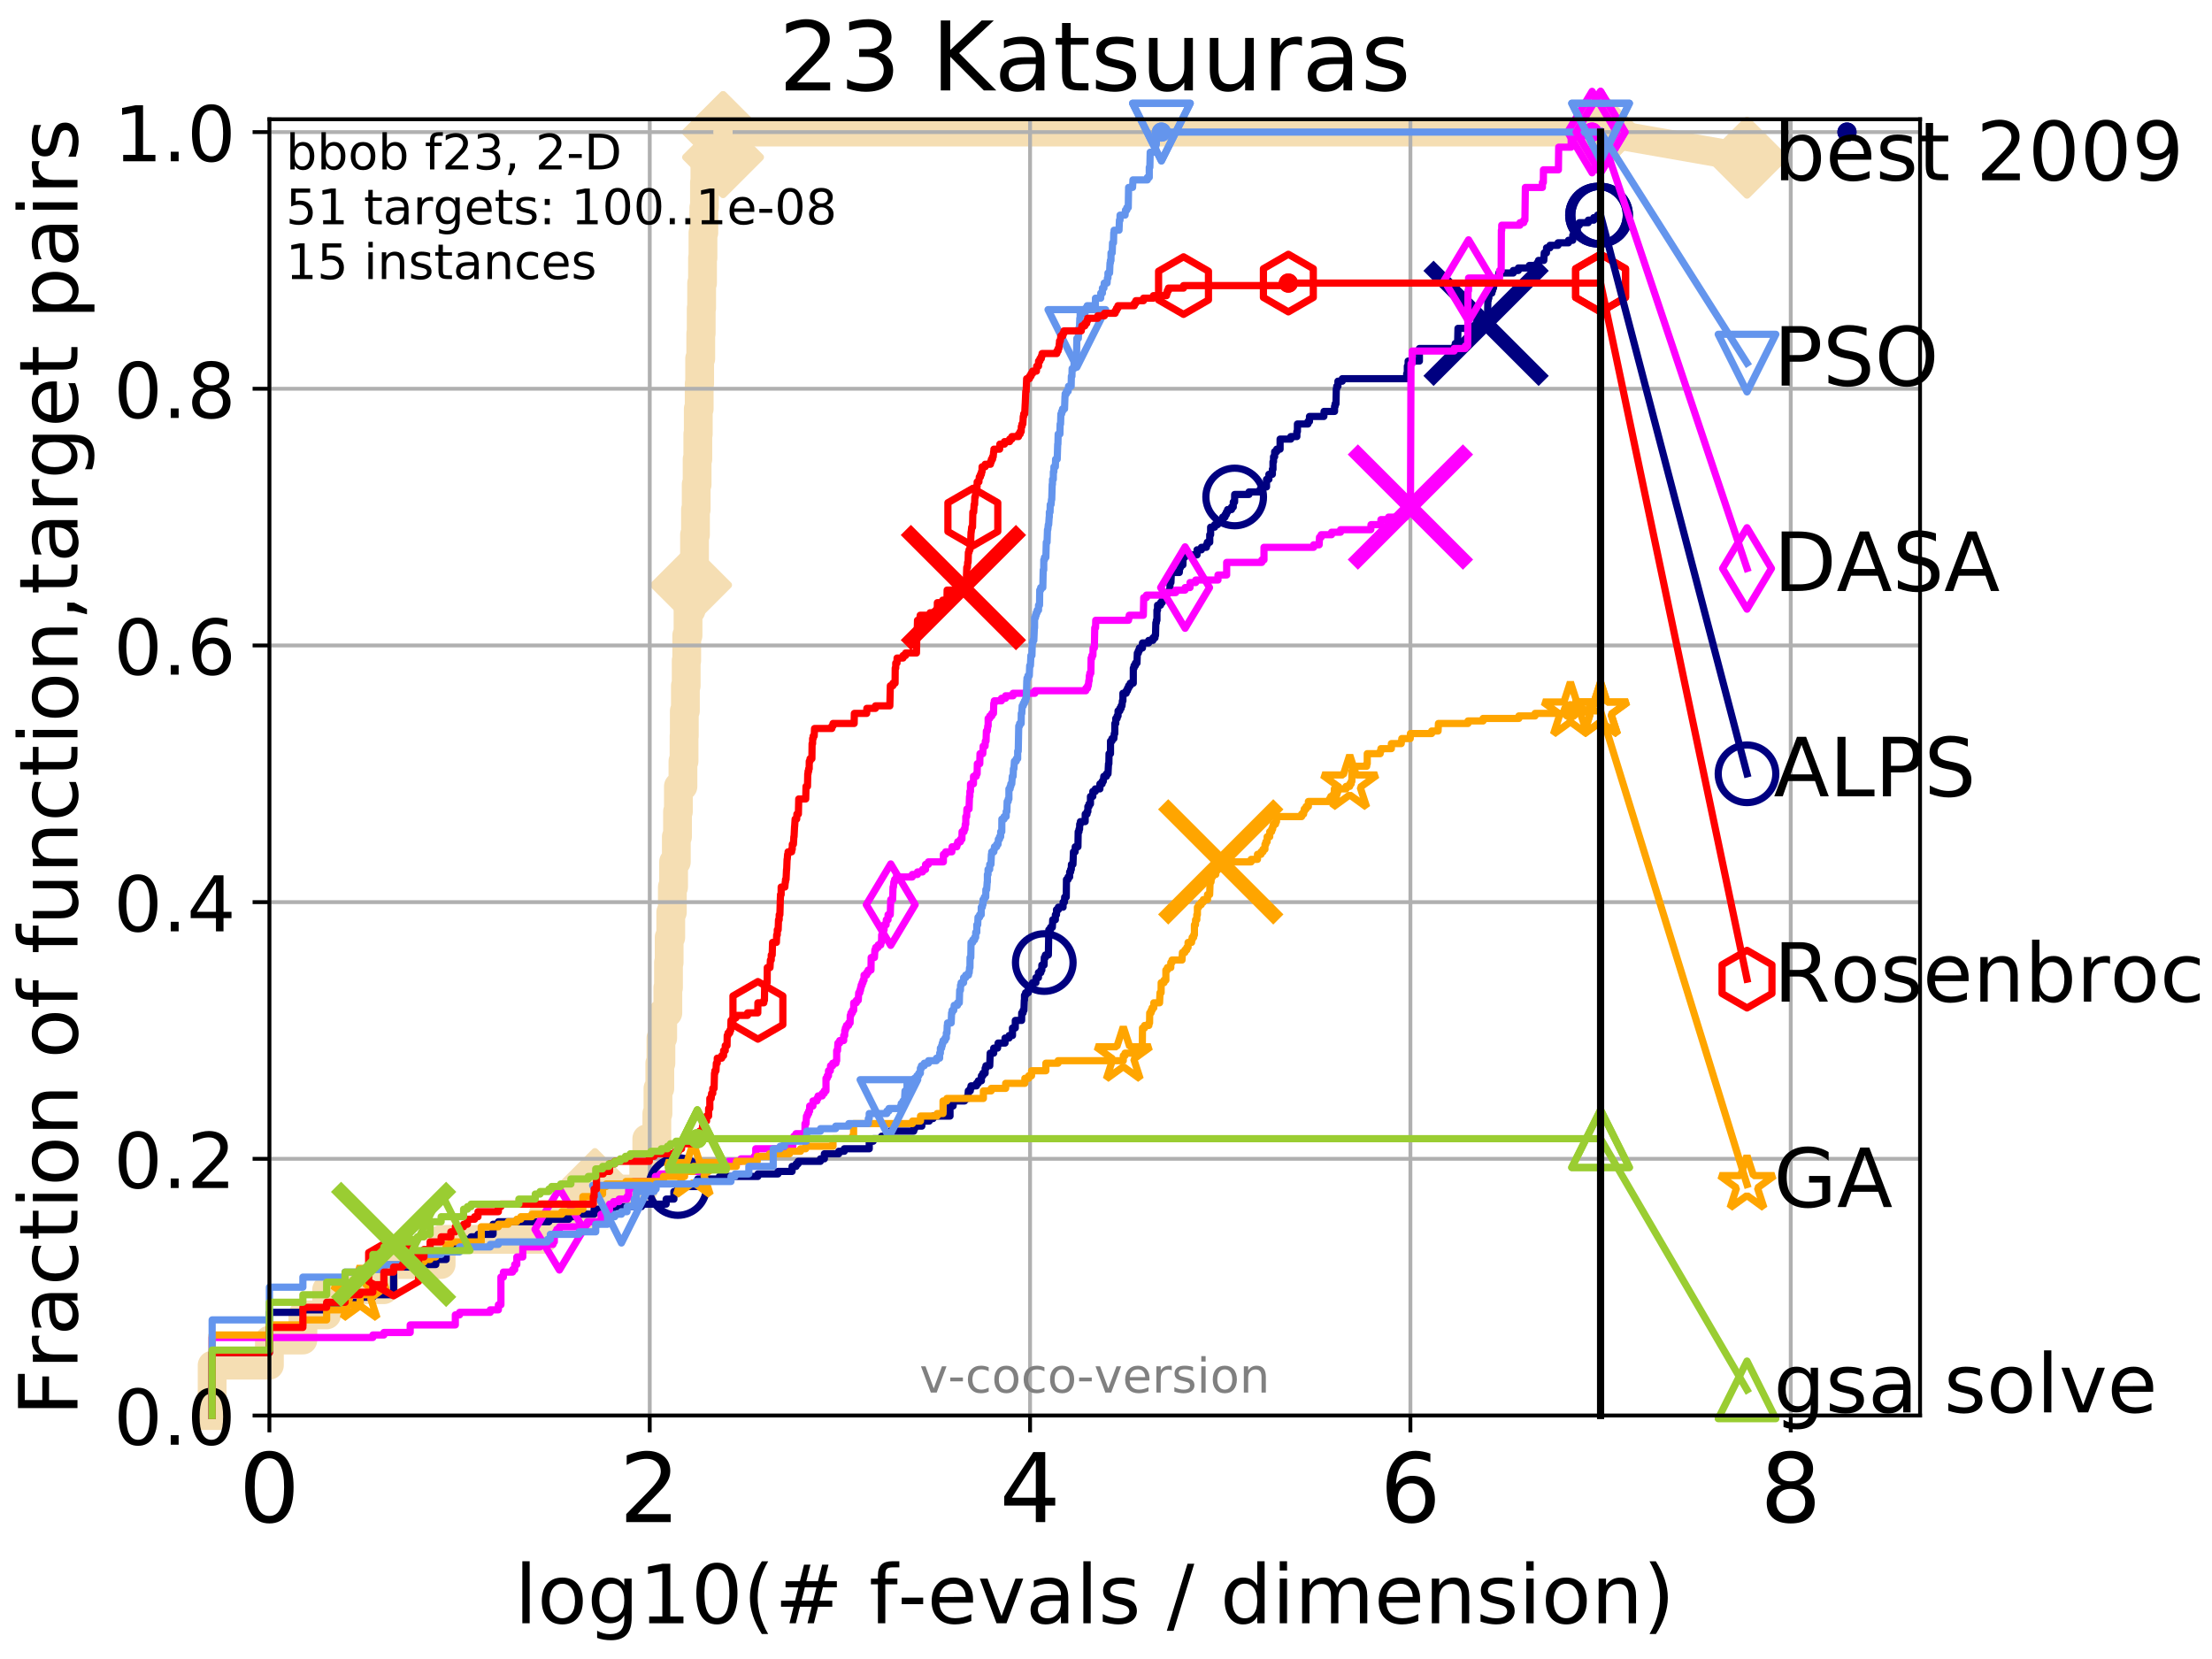 <?xml version="1.0" encoding="utf-8" standalone="no"?>
<!DOCTYPE svg PUBLIC "-//W3C//DTD SVG 1.1//EN"
  "http://www.w3.org/Graphics/SVG/1.1/DTD/svg11.dtd">
<!-- Created with matplotlib (http://matplotlib.org/) -->
<svg height="345.6pt" version="1.1" viewBox="0 0 460.8 345.6" width="460.8pt" xmlns="http://www.w3.org/2000/svg" xmlns:xlink="http://www.w3.org/1999/xlink">
 <defs>
  <style type="text/css">
*{stroke-linecap:butt;stroke-linejoin:round;}
  </style>
 </defs>
 <g id="figure_1">
  <g id="patch_1">
   <path d="M 0 345.6 
L 460.8 345.6 
L 460.8 0 
L 0 0 
z
" style="fill:#ffffff;"/>
  </g>
  <g id="axes_1">
   <g id="patch_2">
    <path d="M 56.12 294.88 
L 399.984 294.88 
L 399.984 24.84 
L 56.12 24.84 
z
" style="fill:#ffffff;"/>
   </g>
   <g id="line2d_1">
    <path d="M 44.194 294.88 
L 44.194 284.395 
L 56.12 284.395 
L 56.12 279.153 
L 63.096 279.153 
L 63.096 273.91 
L 68.046 273.91 
L 68.046 268.668 
L 79.971 268.668 
L 79.971 263.425 
L 91.897 263.425 
L 91.897 258.183 
L 113.14 258.183 
L 113.14 252.94 
L 123.934 252.94 
L 123.934 247.698 
L 134.103 247.698 
L 134.103 242.455 
L 134.738 242.455 
L 134.738 237.213 
L 136.834 237.213 
L 136.834 231.97 
L 137.069 231.97 
L 137.069 226.728 
L 137.454 226.728 
L 137.454 221.485 
L 137.681 221.485 
L 137.681 216.243 
L 138.053 216.243 
L 138.053 211 
L 139.122 211 
L 139.122 205.758 
L 139.259 205.758 
L 139.259 200.515 
L 139.396 200.515 
L 139.396 195.273 
L 139.732 195.273 
L 139.732 190.03 
L 140.063 190.03 
L 140.063 184.788 
L 140.322 184.788 
L 140.322 179.546 
L 140.893 179.546 
L 140.893 174.303 
L 141.14 174.303 
L 141.14 169.061 
L 141.324 169.061 
L 141.324 163.818 
L 142.27 163.818 
L 142.27 158.576 
L 142.499 158.576 
L 142.499 153.333 
L 142.555 153.333 
L 142.555 148.091 
L 142.78 148.091 
L 142.78 142.848 
L 142.947 142.848 
L 142.947 137.606 
L 143.057 137.606 
L 143.057 132.363 
L 143.33 132.363 
L 143.33 127.121 
L 143.967 127.121 
L 143.967 121.878 
L 144.531 121.878 
L 144.531 116.636 
L 144.682 116.636 
L 144.682 111.393 
L 144.881 111.393 
L 144.881 106.151 
L 145.029 106.151 
L 145.029 100.908 
L 145.223 100.908 
L 145.223 95.666 
L 145.368 95.666 
L 145.368 90.423 
L 145.464 90.423 
L 145.464 85.181 
L 145.654 85.181 
L 145.654 79.938 
L 145.749 79.938 
L 145.749 74.696 
L 145.982 74.696 
L 145.982 69.453 
L 146.074 69.453 
L 146.074 64.211 
L 146.166 64.211 
L 146.166 58.969 
L 146.349 58.969 
L 146.349 53.726 
L 146.44 53.726 
L 146.44 48.484 
L 146.619 48.484 
L 146.619 43.241 
L 146.753 43.241 
L 146.753 37.999 
L 146.841 37.999 
L 146.841 32.756 
L 150.627 32.756 
L 150.627 27.514 
L 333.43 27.514 
" style="fill:none;stroke:#f5deb3;stroke-linecap:square;stroke-width:6;"/>
   </g>
   <g id="line2d_2">
    <defs>
     <path d="M -0 7.778 
L 7.778 0 
L 0 -7.778 
L -7.778 -0 
z
" id="m6bf42c5e0a" style="stroke:#f5deb3;stroke-linejoin:miter;stroke-width:1.5;"/>
    </defs>
    <g>
     <use style="fill:#f5deb3;stroke:#f5deb3;stroke-linejoin:miter;stroke-width:1.5;" x="123.934" xlink:href="#m6bf42c5e0a" y="247.698"/>
     <use style="fill:#f5deb3;stroke:#f5deb3;stroke-linejoin:miter;stroke-width:1.5;" x="143.967" xlink:href="#m6bf42c5e0a" y="121.878"/>
     <use style="fill:#f5deb3;stroke:#f5deb3;stroke-linejoin:miter;stroke-width:1.5;" x="150.627" xlink:href="#m6bf42c5e0a" y="32.756"/>
     <use style="fill:#f5deb3;stroke:#f5deb3;stroke-linejoin:miter;stroke-width:1.5;" x="150.627" xlink:href="#m6bf42c5e0a" y="27.514"/>
     <use style="fill:#f5deb3;stroke:#f5deb3;stroke-linejoin:miter;stroke-width:1.5;" x="150.627" xlink:href="#m6bf42c5e0a" y="27.514"/>
     <use style="fill:#f5deb3;stroke:#f5deb3;stroke-linejoin:miter;stroke-width:1.5;" x="333.43" xlink:href="#m6bf42c5e0a" y="27.514"/>
    </g>
   </g>
   <g id="line2d_3">
    <path style="fill:none;stroke:#f5deb3;stroke-linecap:square;stroke-width:6;"/>
    <g/>
   </g>
   <g id="line2d_4">
    <path d="M 333.43 27.514 
L 363.934 32.861 
" style="fill:none;stroke:#f5deb3;stroke-linecap:square;stroke-width:6;"/>
    <g>
     <use style="fill:#f5deb3;stroke:#f5deb3;stroke-linejoin:miter;stroke-width:1.5;" x="333.43" xlink:href="#m6bf42c5e0a" y="27.514"/>
     <use style="fill:#f5deb3;stroke:#f5deb3;stroke-linejoin:miter;stroke-width:1.5;" x="363.934" xlink:href="#m6bf42c5e0a" y="32.861"/>
    </g>
   </g>
   <g id="matplotlib.axis_1">
    <g id="xtick_1">
     <g id="line2d_5">
      <path clip-path="url(#pfc4d9ae37f)" d="M 56.12 294.88 
L 56.12 24.84 
" style="fill:none;stroke:#b0b0b0;stroke-linecap:square;stroke-width:0.8;"/>
     </g>
     <g id="line2d_6">
      <defs>
       <path d="M 0 0 
L 0 3.5 
" id="me31a0ce7f6" style="stroke:#000000;stroke-width:0.8;"/>
      </defs>
      <g>
       <use style="stroke:#000000;stroke-width:0.8;" x="56.12" xlink:href="#me31a0ce7f6" y="294.88"/>
      </g>
     </g>
     <g id="text_1">
      <!-- 0 -->
      <defs>
       <path d="M 31.781 66.406 
Q 24.172 66.406 20.328 58.906 
Q 16.5 51.422 16.5 36.375 
Q 16.5 21.391 20.328 13.891 
Q 24.172 6.391 31.781 6.391 
Q 39.453 6.391 43.281 13.891 
Q 47.125 21.391 47.125 36.375 
Q 47.125 51.422 43.281 58.906 
Q 39.453 66.406 31.781 66.406 
z
M 31.781 74.219 
Q 44.047 74.219 50.516 64.516 
Q 56.984 54.828 56.984 36.375 
Q 56.984 17.969 50.516 8.266 
Q 44.047 -1.422 31.781 -1.422 
Q 19.531 -1.422 13.062 8.266 
Q 6.594 17.969 6.594 36.375 
Q 6.594 54.828 13.062 64.516 
Q 19.531 74.219 31.781 74.219 
z
" id="DejaVuSans-30"/>
      </defs>
      <g transform="translate(49.758 317.077)scale(0.2 -0.2)">
       <use xlink:href="#DejaVuSans-30"/>
      </g>
     </g>
    </g>
    <g id="xtick_2">
     <g id="line2d_7">
      <path clip-path="url(#pfc4d9ae37f)" d="M 135.351 294.88 
L 135.351 24.84 
" style="fill:none;stroke:#b0b0b0;stroke-linecap:square;stroke-width:0.8;"/>
     </g>
     <g id="line2d_8">
      <g>
       <use style="stroke:#000000;stroke-width:0.8;" x="135.351" xlink:href="#me31a0ce7f6" y="294.88"/>
      </g>
     </g>
     <g id="text_2">
      <!-- 2 -->
      <defs>
       <path d="M 19.188 8.297 
L 53.609 8.297 
L 53.609 0 
L 7.328 0 
L 7.328 8.297 
Q 12.938 14.109 22.625 23.891 
Q 32.328 33.688 34.812 36.531 
Q 39.547 41.844 41.422 45.531 
Q 43.312 49.219 43.312 52.781 
Q 43.312 58.594 39.234 62.25 
Q 35.156 65.922 28.609 65.922 
Q 23.969 65.922 18.812 64.312 
Q 13.672 62.703 7.812 59.422 
L 7.812 69.391 
Q 13.766 71.781 18.938 73 
Q 24.125 74.219 28.422 74.219 
Q 39.75 74.219 46.484 68.547 
Q 53.219 62.891 53.219 53.422 
Q 53.219 48.922 51.531 44.891 
Q 49.859 40.875 45.406 35.406 
Q 44.188 33.984 37.641 27.219 
Q 31.109 20.453 19.188 8.297 
z
" id="DejaVuSans-32"/>
      </defs>
      <g transform="translate(128.989 317.077)scale(0.2 -0.2)">
       <use xlink:href="#DejaVuSans-32"/>
      </g>
     </g>
    </g>
    <g id="xtick_3">
     <g id="line2d_9">
      <path clip-path="url(#pfc4d9ae37f)" d="M 214.583 294.88 
L 214.583 24.84 
" style="fill:none;stroke:#b0b0b0;stroke-linecap:square;stroke-width:0.8;"/>
     </g>
     <g id="line2d_10">
      <g>
       <use style="stroke:#000000;stroke-width:0.8;" x="214.583" xlink:href="#me31a0ce7f6" y="294.88"/>
      </g>
     </g>
     <g id="text_3">
      <!-- 4 -->
      <defs>
       <path d="M 37.797 64.312 
L 12.891 25.391 
L 37.797 25.391 
z
M 35.203 72.906 
L 47.609 72.906 
L 47.609 25.391 
L 58.016 25.391 
L 58.016 17.188 
L 47.609 17.188 
L 47.609 0 
L 37.797 0 
L 37.797 17.188 
L 4.891 17.188 
L 4.891 26.703 
z
" id="DejaVuSans-34"/>
      </defs>
      <g transform="translate(208.22 317.077)scale(0.2 -0.2)">
       <use xlink:href="#DejaVuSans-34"/>
      </g>
     </g>
    </g>
    <g id="xtick_4">
     <g id="line2d_11">
      <path clip-path="url(#pfc4d9ae37f)" d="M 293.814 294.88 
L 293.814 24.84 
" style="fill:none;stroke:#b0b0b0;stroke-linecap:square;stroke-width:0.8;"/>
     </g>
     <g id="line2d_12">
      <g>
       <use style="stroke:#000000;stroke-width:0.8;" x="293.814" xlink:href="#me31a0ce7f6" y="294.88"/>
      </g>
     </g>
     <g id="text_4">
      <!-- 6 -->
      <defs>
       <path d="M 33.016 40.375 
Q 26.375 40.375 22.484 35.828 
Q 18.609 31.297 18.609 23.391 
Q 18.609 15.531 22.484 10.953 
Q 26.375 6.391 33.016 6.391 
Q 39.656 6.391 43.531 10.953 
Q 47.406 15.531 47.406 23.391 
Q 47.406 31.297 43.531 35.828 
Q 39.656 40.375 33.016 40.375 
z
M 52.594 71.297 
L 52.594 62.312 
Q 48.875 64.062 45.094 64.984 
Q 41.312 65.922 37.594 65.922 
Q 27.828 65.922 22.672 59.328 
Q 17.531 52.734 16.797 39.406 
Q 19.672 43.656 24.016 45.922 
Q 28.375 48.188 33.594 48.188 
Q 44.578 48.188 50.953 41.516 
Q 57.328 34.859 57.328 23.391 
Q 57.328 12.156 50.688 5.359 
Q 44.047 -1.422 33.016 -1.422 
Q 20.359 -1.422 13.672 8.266 
Q 6.984 17.969 6.984 36.375 
Q 6.984 53.656 15.188 63.938 
Q 23.391 74.219 37.203 74.219 
Q 40.922 74.219 44.703 73.484 
Q 48.484 72.75 52.594 71.297 
z
" id="DejaVuSans-36"/>
      </defs>
      <g transform="translate(287.452 317.077)scale(0.2 -0.2)">
       <use xlink:href="#DejaVuSans-36"/>
      </g>
     </g>
    </g>
    <g id="xtick_5">
     <g id="line2d_13">
      <path clip-path="url(#pfc4d9ae37f)" d="M 373.045 294.88 
L 373.045 24.84 
" style="fill:none;stroke:#b0b0b0;stroke-linecap:square;stroke-width:0.8;"/>
     </g>
     <g id="line2d_14">
      <g>
       <use style="stroke:#000000;stroke-width:0.8;" x="373.045" xlink:href="#me31a0ce7f6" y="294.88"/>
      </g>
     </g>
     <g id="text_5">
      <!-- 8 -->
      <defs>
       <path d="M 31.781 34.625 
Q 24.75 34.625 20.719 30.859 
Q 16.703 27.094 16.703 20.516 
Q 16.703 13.922 20.719 10.156 
Q 24.75 6.391 31.781 6.391 
Q 38.812 6.391 42.859 10.172 
Q 46.922 13.969 46.922 20.516 
Q 46.922 27.094 42.891 30.859 
Q 38.875 34.625 31.781 34.625 
z
M 21.922 38.812 
Q 15.578 40.375 12.031 44.719 
Q 8.5 49.078 8.5 55.328 
Q 8.5 64.062 14.719 69.141 
Q 20.953 74.219 31.781 74.219 
Q 42.672 74.219 48.875 69.141 
Q 55.078 64.062 55.078 55.328 
Q 55.078 49.078 51.531 44.719 
Q 48 40.375 41.703 38.812 
Q 48.828 37.156 52.797 32.312 
Q 56.781 27.484 56.781 20.516 
Q 56.781 9.906 50.312 4.234 
Q 43.844 -1.422 31.781 -1.422 
Q 19.734 -1.422 13.25 4.234 
Q 6.781 9.906 6.781 20.516 
Q 6.781 27.484 10.781 32.312 
Q 14.797 37.156 21.922 38.812 
z
M 18.312 54.391 
Q 18.312 48.734 21.844 45.562 
Q 25.391 42.391 31.781 42.391 
Q 38.141 42.391 41.719 45.562 
Q 45.312 48.734 45.312 54.391 
Q 45.312 60.062 41.719 63.234 
Q 38.141 66.406 31.781 66.406 
Q 25.391 66.406 21.844 63.234 
Q 18.312 60.062 18.312 54.391 
z
" id="DejaVuSans-38"/>
      </defs>
      <g transform="translate(366.683 317.077)scale(0.2 -0.2)">
       <use xlink:href="#DejaVuSans-38"/>
      </g>
     </g>
    </g>
    <g id="text_6">
     <!-- log10(# f-evals / dimension) -->
     <defs>
      <path d="M 9.422 75.984 
L 18.406 75.984 
L 18.406 0 
L 9.422 0 
z
" id="DejaVuSans-6c"/>
      <path d="M 30.609 48.391 
Q 23.391 48.391 19.188 42.75 
Q 14.984 37.109 14.984 27.297 
Q 14.984 17.484 19.156 11.844 
Q 23.344 6.203 30.609 6.203 
Q 37.797 6.203 41.984 11.859 
Q 46.188 17.531 46.188 27.297 
Q 46.188 37.016 41.984 42.703 
Q 37.797 48.391 30.609 48.391 
z
M 30.609 56 
Q 42.328 56 49.016 48.375 
Q 55.719 40.766 55.719 27.297 
Q 55.719 13.875 49.016 6.219 
Q 42.328 -1.422 30.609 -1.422 
Q 18.844 -1.422 12.172 6.219 
Q 5.516 13.875 5.516 27.297 
Q 5.516 40.766 12.172 48.375 
Q 18.844 56 30.609 56 
z
" id="DejaVuSans-6f"/>
      <path d="M 45.406 27.984 
Q 45.406 37.75 41.375 43.109 
Q 37.359 48.484 30.078 48.484 
Q 22.859 48.484 18.828 43.109 
Q 14.797 37.75 14.797 27.984 
Q 14.797 18.266 18.828 12.891 
Q 22.859 7.516 30.078 7.516 
Q 37.359 7.516 41.375 12.891 
Q 45.406 18.266 45.406 27.984 
z
M 54.391 6.781 
Q 54.391 -7.172 48.188 -13.984 
Q 42 -20.797 29.203 -20.797 
Q 24.469 -20.797 20.266 -20.094 
Q 16.062 -19.391 12.109 -17.922 
L 12.109 -9.188 
Q 16.062 -11.328 19.922 -12.344 
Q 23.781 -13.375 27.781 -13.375 
Q 36.625 -13.375 41.016 -8.766 
Q 45.406 -4.156 45.406 5.172 
L 45.406 9.625 
Q 42.625 4.781 38.281 2.391 
Q 33.938 0 27.875 0 
Q 17.828 0 11.672 7.656 
Q 5.516 15.328 5.516 27.984 
Q 5.516 40.672 11.672 48.328 
Q 17.828 56 27.875 56 
Q 33.938 56 38.281 53.609 
Q 42.625 51.219 45.406 46.391 
L 45.406 54.688 
L 54.391 54.688 
z
" id="DejaVuSans-67"/>
      <path d="M 12.406 8.297 
L 28.516 8.297 
L 28.516 63.922 
L 10.984 60.406 
L 10.984 69.391 
L 28.422 72.906 
L 38.281 72.906 
L 38.281 8.297 
L 54.391 8.297 
L 54.391 0 
L 12.406 0 
z
" id="DejaVuSans-31"/>
      <path d="M 31 75.875 
Q 24.469 64.656 21.281 53.656 
Q 18.109 42.672 18.109 31.391 
Q 18.109 20.125 21.312 9.062 
Q 24.516 -2 31 -13.188 
L 23.188 -13.188 
Q 15.875 -1.703 12.234 9.375 
Q 8.594 20.453 8.594 31.391 
Q 8.594 42.281 12.203 53.312 
Q 15.828 64.359 23.188 75.875 
z
" id="DejaVuSans-28"/>
      <path d="M 51.125 44 
L 36.922 44 
L 32.812 27.688 
L 47.125 27.688 
z
M 43.797 71.781 
L 38.719 51.516 
L 52.984 51.516 
L 58.109 71.781 
L 65.922 71.781 
L 60.891 51.516 
L 76.125 51.516 
L 76.125 44 
L 58.984 44 
L 54.984 27.688 
L 70.516 27.688 
L 70.516 20.219 
L 53.078 20.219 
L 48 0 
L 40.188 0 
L 45.219 20.219 
L 30.906 20.219 
L 25.875 0 
L 18.016 0 
L 23.094 20.219 
L 7.719 20.219 
L 7.719 27.688 
L 24.906 27.688 
L 29 44 
L 13.281 44 
L 13.281 51.516 
L 30.906 51.516 
L 35.891 71.781 
z
" id="DejaVuSans-23"/>
      <path id="DejaVuSans-20"/>
      <path d="M 37.109 75.984 
L 37.109 68.5 
L 28.516 68.5 
Q 23.688 68.5 21.797 66.547 
Q 19.922 64.594 19.922 59.516 
L 19.922 54.688 
L 34.719 54.688 
L 34.719 47.703 
L 19.922 47.703 
L 19.922 0 
L 10.891 0 
L 10.891 47.703 
L 2.297 47.703 
L 2.297 54.688 
L 10.891 54.688 
L 10.891 58.5 
Q 10.891 67.625 15.141 71.797 
Q 19.391 75.984 28.609 75.984 
z
" id="DejaVuSans-66"/>
      <path d="M 4.891 31.391 
L 31.203 31.391 
L 31.203 23.391 
L 4.891 23.391 
z
" id="DejaVuSans-2d"/>
      <path d="M 56.203 29.594 
L 56.203 25.203 
L 14.891 25.203 
Q 15.484 15.922 20.484 11.062 
Q 25.484 6.203 34.422 6.203 
Q 39.594 6.203 44.453 7.469 
Q 49.312 8.734 54.109 11.281 
L 54.109 2.781 
Q 49.266 0.734 44.188 -0.344 
Q 39.109 -1.422 33.891 -1.422 
Q 20.797 -1.422 13.156 6.188 
Q 5.516 13.812 5.516 26.812 
Q 5.516 40.234 12.766 48.109 
Q 20.016 56 32.328 56 
Q 43.359 56 49.781 48.891 
Q 56.203 41.797 56.203 29.594 
z
M 47.219 32.234 
Q 47.125 39.594 43.094 43.984 
Q 39.062 48.391 32.422 48.391 
Q 24.906 48.391 20.391 44.141 
Q 15.875 39.891 15.188 32.172 
z
" id="DejaVuSans-65"/>
      <path d="M 2.984 54.688 
L 12.5 54.688 
L 29.594 8.797 
L 46.688 54.688 
L 56.203 54.688 
L 35.688 0 
L 23.484 0 
z
" id="DejaVuSans-76"/>
      <path d="M 34.281 27.484 
Q 23.391 27.484 19.188 25 
Q 14.984 22.516 14.984 16.5 
Q 14.984 11.719 18.141 8.906 
Q 21.297 6.109 26.703 6.109 
Q 34.188 6.109 38.703 11.406 
Q 43.219 16.703 43.219 25.484 
L 43.219 27.484 
z
M 52.203 31.203 
L 52.203 0 
L 43.219 0 
L 43.219 8.297 
Q 40.141 3.328 35.547 0.953 
Q 30.953 -1.422 24.312 -1.422 
Q 15.922 -1.422 10.953 3.297 
Q 6 8.016 6 15.922 
Q 6 25.141 12.172 29.828 
Q 18.359 34.516 30.609 34.516 
L 43.219 34.516 
L 43.219 35.406 
Q 43.219 41.609 39.141 45 
Q 35.062 48.391 27.688 48.391 
Q 23 48.391 18.547 47.266 
Q 14.109 46.141 10.016 43.891 
L 10.016 52.203 
Q 14.938 54.109 19.578 55.047 
Q 24.219 56 28.609 56 
Q 40.484 56 46.344 49.844 
Q 52.203 43.703 52.203 31.203 
z
" id="DejaVuSans-61"/>
      <path d="M 44.281 53.078 
L 44.281 44.578 
Q 40.484 46.531 36.375 47.5 
Q 32.281 48.484 27.875 48.484 
Q 21.188 48.484 17.844 46.438 
Q 14.5 44.391 14.5 40.281 
Q 14.5 37.156 16.891 35.375 
Q 19.281 33.594 26.516 31.984 
L 29.594 31.297 
Q 39.156 29.25 43.188 25.516 
Q 47.219 21.781 47.219 15.094 
Q 47.219 7.469 41.188 3.016 
Q 35.156 -1.422 24.609 -1.422 
Q 20.219 -1.422 15.453 -0.562 
Q 10.688 0.297 5.422 2 
L 5.422 11.281 
Q 10.406 8.688 15.234 7.391 
Q 20.062 6.109 24.812 6.109 
Q 31.156 6.109 34.562 8.281 
Q 37.984 10.453 37.984 14.406 
Q 37.984 18.062 35.516 20.016 
Q 33.062 21.969 24.703 23.781 
L 21.578 24.516 
Q 13.234 26.266 9.516 29.906 
Q 5.812 33.547 5.812 39.891 
Q 5.812 47.609 11.281 51.797 
Q 16.75 56 26.812 56 
Q 31.781 56 36.172 55.266 
Q 40.578 54.547 44.281 53.078 
z
" id="DejaVuSans-73"/>
      <path d="M 25.391 72.906 
L 33.688 72.906 
L 8.297 -9.281 
L 0 -9.281 
z
" id="DejaVuSans-2f"/>
      <path d="M 45.406 46.391 
L 45.406 75.984 
L 54.391 75.984 
L 54.391 0 
L 45.406 0 
L 45.406 8.203 
Q 42.578 3.328 38.25 0.953 
Q 33.938 -1.422 27.875 -1.422 
Q 17.969 -1.422 11.734 6.484 
Q 5.516 14.406 5.516 27.297 
Q 5.516 40.188 11.734 48.094 
Q 17.969 56 27.875 56 
Q 33.938 56 38.25 53.625 
Q 42.578 51.266 45.406 46.391 
z
M 14.797 27.297 
Q 14.797 17.391 18.875 11.75 
Q 22.953 6.109 30.078 6.109 
Q 37.203 6.109 41.297 11.75 
Q 45.406 17.391 45.406 27.297 
Q 45.406 37.203 41.297 42.844 
Q 37.203 48.484 30.078 48.484 
Q 22.953 48.484 18.875 42.844 
Q 14.797 37.203 14.797 27.297 
z
" id="DejaVuSans-64"/>
      <path d="M 9.422 54.688 
L 18.406 54.688 
L 18.406 0 
L 9.422 0 
z
M 9.422 75.984 
L 18.406 75.984 
L 18.406 64.594 
L 9.422 64.594 
z
" id="DejaVuSans-69"/>
      <path d="M 52 44.188 
Q 55.375 50.25 60.062 53.125 
Q 64.75 56 71.094 56 
Q 79.641 56 84.281 50.016 
Q 88.922 44.047 88.922 33.016 
L 88.922 0 
L 79.891 0 
L 79.891 32.719 
Q 79.891 40.578 77.094 44.375 
Q 74.312 48.188 68.609 48.188 
Q 61.625 48.188 57.562 43.547 
Q 53.516 38.922 53.516 30.906 
L 53.516 0 
L 44.484 0 
L 44.484 32.719 
Q 44.484 40.625 41.703 44.406 
Q 38.922 48.188 33.109 48.188 
Q 26.219 48.188 22.156 43.531 
Q 18.109 38.875 18.109 30.906 
L 18.109 0 
L 9.078 0 
L 9.078 54.688 
L 18.109 54.688 
L 18.109 46.188 
Q 21.188 51.219 25.484 53.609 
Q 29.781 56 35.688 56 
Q 41.656 56 45.828 52.969 
Q 50 49.953 52 44.188 
z
" id="DejaVuSans-6d"/>
      <path d="M 54.891 33.016 
L 54.891 0 
L 45.906 0 
L 45.906 32.719 
Q 45.906 40.484 42.875 44.328 
Q 39.844 48.188 33.797 48.188 
Q 26.516 48.188 22.312 43.547 
Q 18.109 38.922 18.109 30.906 
L 18.109 0 
L 9.078 0 
L 9.078 54.688 
L 18.109 54.688 
L 18.109 46.188 
Q 21.344 51.125 25.703 53.562 
Q 30.078 56 35.797 56 
Q 45.219 56 50.047 50.172 
Q 54.891 44.344 54.891 33.016 
z
" id="DejaVuSans-6e"/>
      <path d="M 8.016 75.875 
L 15.828 75.875 
Q 23.141 64.359 26.781 53.312 
Q 30.422 42.281 30.422 31.391 
Q 30.422 20.453 26.781 9.375 
Q 23.141 -1.703 15.828 -13.188 
L 8.016 -13.188 
Q 14.5 -2 17.703 9.062 
Q 20.906 20.125 20.906 31.391 
Q 20.906 42.672 17.703 53.656 
Q 14.5 64.656 8.016 75.875 
z
" id="DejaVuSans-29"/>
     </defs>
     <g transform="translate(107.211 338.154)scale(0.17 -0.17)">
      <use xlink:href="#DejaVuSans-6c"/>
      <use x="27.783" xlink:href="#DejaVuSans-6f"/>
      <use x="88.965" xlink:href="#DejaVuSans-67"/>
      <use x="152.441" xlink:href="#DejaVuSans-31"/>
      <use x="216.064" xlink:href="#DejaVuSans-30"/>
      <use x="279.688" xlink:href="#DejaVuSans-28"/>
      <use x="318.701" xlink:href="#DejaVuSans-23"/>
      <use x="402.49" xlink:href="#DejaVuSans-20"/>
      <use x="434.277" xlink:href="#DejaVuSans-66"/>
      <use x="469.404" xlink:href="#DejaVuSans-2d"/>
      <use x="505.488" xlink:href="#DejaVuSans-65"/>
      <use x="567.012" xlink:href="#DejaVuSans-76"/>
      <use x="626.191" xlink:href="#DejaVuSans-61"/>
      <use x="687.471" xlink:href="#DejaVuSans-6c"/>
      <use x="715.254" xlink:href="#DejaVuSans-73"/>
      <use x="767.354" xlink:href="#DejaVuSans-20"/>
      <use x="799.141" xlink:href="#DejaVuSans-2f"/>
      <use x="832.832" xlink:href="#DejaVuSans-20"/>
      <use x="864.619" xlink:href="#DejaVuSans-64"/>
      <use x="928.096" xlink:href="#DejaVuSans-69"/>
      <use x="955.879" xlink:href="#DejaVuSans-6d"/>
      <use x="1053.291" xlink:href="#DejaVuSans-65"/>
      <use x="1114.814" xlink:href="#DejaVuSans-6e"/>
      <use x="1178.193" xlink:href="#DejaVuSans-73"/>
      <use x="1230.293" xlink:href="#DejaVuSans-69"/>
      <use x="1258.076" xlink:href="#DejaVuSans-6f"/>
      <use x="1319.258" xlink:href="#DejaVuSans-6e"/>
      <use x="1382.637" xlink:href="#DejaVuSans-29"/>
     </g>
    </g>
   </g>
   <g id="matplotlib.axis_2">
    <g id="ytick_1">
     <g id="line2d_15">
      <path clip-path="url(#pfc4d9ae37f)" d="M 56.12 294.88 
L 399.984 294.88 
" style="fill:none;stroke:#b0b0b0;stroke-linecap:square;stroke-width:0.8;"/>
     </g>
     <g id="line2d_16">
      <defs>
       <path d="M 0 0 
L -3.5 0 
" id="m6127311036" style="stroke:#000000;stroke-width:0.8;"/>
      </defs>
      <g>
       <use style="stroke:#000000;stroke-width:0.8;" x="56.12" xlink:href="#m6127311036" y="294.88"/>
      </g>
     </g>
     <g id="text_7">
      <!-- 0.0 -->
      <defs>
       <path d="M 10.688 12.406 
L 21 12.406 
L 21 0 
L 10.688 0 
z
" id="DejaVuSans-2e"/>
      </defs>
      <g transform="translate(23.675 300.959)scale(0.16 -0.16)">
       <use xlink:href="#DejaVuSans-30"/>
       <use x="63.623" xlink:href="#DejaVuSans-2e"/>
       <use x="95.41" xlink:href="#DejaVuSans-30"/>
      </g>
     </g>
    </g>
    <g id="ytick_2">
     <g id="line2d_17">
      <path clip-path="url(#pfc4d9ae37f)" d="M 56.12 241.407 
L 399.984 241.407 
" style="fill:none;stroke:#b0b0b0;stroke-linecap:square;stroke-width:0.8;"/>
     </g>
     <g id="line2d_18">
      <g>
       <use style="stroke:#000000;stroke-width:0.8;" x="56.12" xlink:href="#m6127311036" y="241.407"/>
      </g>
     </g>
     <g id="text_8">
      <!-- 0.2 -->
      <g transform="translate(23.675 247.485)scale(0.16 -0.16)">
       <use xlink:href="#DejaVuSans-30"/>
       <use x="63.623" xlink:href="#DejaVuSans-2e"/>
       <use x="95.41" xlink:href="#DejaVuSans-32"/>
      </g>
     </g>
    </g>
    <g id="ytick_3">
     <g id="line2d_19">
      <path clip-path="url(#pfc4d9ae37f)" d="M 56.12 187.933 
L 399.984 187.933 
" style="fill:none;stroke:#b0b0b0;stroke-linecap:square;stroke-width:0.8;"/>
     </g>
     <g id="line2d_20">
      <g>
       <use style="stroke:#000000;stroke-width:0.8;" x="56.12" xlink:href="#m6127311036" y="187.933"/>
      </g>
     </g>
     <g id="text_9">
      <!-- 0.4 -->
      <g transform="translate(23.675 194.012)scale(0.16 -0.16)">
       <use xlink:href="#DejaVuSans-30"/>
       <use x="63.623" xlink:href="#DejaVuSans-2e"/>
       <use x="95.41" xlink:href="#DejaVuSans-34"/>
      </g>
     </g>
    </g>
    <g id="ytick_4">
     <g id="line2d_21">
      <path clip-path="url(#pfc4d9ae37f)" d="M 56.12 134.46 
L 399.984 134.46 
" style="fill:none;stroke:#b0b0b0;stroke-linecap:square;stroke-width:0.8;"/>
     </g>
     <g id="line2d_22">
      <g>
       <use style="stroke:#000000;stroke-width:0.8;" x="56.12" xlink:href="#m6127311036" y="134.46"/>
      </g>
     </g>
     <g id="text_10">
      <!-- 0.6 -->
      <g transform="translate(23.675 140.539)scale(0.16 -0.16)">
       <use xlink:href="#DejaVuSans-30"/>
       <use x="63.623" xlink:href="#DejaVuSans-2e"/>
       <use x="95.41" xlink:href="#DejaVuSans-36"/>
      </g>
     </g>
    </g>
    <g id="ytick_5">
     <g id="line2d_23">
      <path clip-path="url(#pfc4d9ae37f)" d="M 56.12 80.987 
L 399.984 80.987 
" style="fill:none;stroke:#b0b0b0;stroke-linecap:square;stroke-width:0.8;"/>
     </g>
     <g id="line2d_24">
      <g>
       <use style="stroke:#000000;stroke-width:0.8;" x="56.12" xlink:href="#m6127311036" y="80.987"/>
      </g>
     </g>
     <g id="text_11">
      <!-- 0.8 -->
      <g transform="translate(23.675 87.066)scale(0.16 -0.16)">
       <use xlink:href="#DejaVuSans-30"/>
       <use x="63.623" xlink:href="#DejaVuSans-2e"/>
       <use x="95.41" xlink:href="#DejaVuSans-38"/>
      </g>
     </g>
    </g>
    <g id="ytick_6">
     <g id="line2d_25">
      <path clip-path="url(#pfc4d9ae37f)" d="M 56.12 27.514 
L 399.984 27.514 
" style="fill:none;stroke:#b0b0b0;stroke-linecap:square;stroke-width:0.8;"/>
     </g>
     <g id="line2d_26">
      <g>
       <use style="stroke:#000000;stroke-width:0.8;" x="56.12" xlink:href="#m6127311036" y="27.514"/>
      </g>
     </g>
     <g id="text_12">
      <!-- 1.0 -->
      <g transform="translate(23.675 33.592)scale(0.16 -0.16)">
       <use xlink:href="#DejaVuSans-31"/>
       <use x="63.623" xlink:href="#DejaVuSans-2e"/>
       <use x="95.41" xlink:href="#DejaVuSans-30"/>
      </g>
     </g>
    </g>
    <g id="text_13">
     <!-- Fraction of function,target pairs -->
     <defs>
      <path d="M 9.812 72.906 
L 51.703 72.906 
L 51.703 64.594 
L 19.672 64.594 
L 19.672 43.109 
L 48.578 43.109 
L 48.578 34.812 
L 19.672 34.812 
L 19.672 0 
L 9.812 0 
z
" id="DejaVuSans-46"/>
      <path d="M 41.109 46.297 
Q 39.594 47.172 37.812 47.578 
Q 36.031 48 33.891 48 
Q 26.266 48 22.188 43.047 
Q 18.109 38.094 18.109 28.812 
L 18.109 0 
L 9.078 0 
L 9.078 54.688 
L 18.109 54.688 
L 18.109 46.188 
Q 20.953 51.172 25.484 53.578 
Q 30.031 56 36.531 56 
Q 37.453 56 38.578 55.875 
Q 39.703 55.766 41.062 55.516 
z
" id="DejaVuSans-72"/>
      <path d="M 48.781 52.594 
L 48.781 44.188 
Q 44.969 46.297 41.141 47.344 
Q 37.312 48.391 33.406 48.391 
Q 24.656 48.391 19.812 42.844 
Q 14.984 37.312 14.984 27.297 
Q 14.984 17.281 19.812 11.734 
Q 24.656 6.203 33.406 6.203 
Q 37.312 6.203 41.141 7.25 
Q 44.969 8.297 48.781 10.406 
L 48.781 2.094 
Q 45.016 0.344 40.984 -0.531 
Q 36.969 -1.422 32.422 -1.422 
Q 20.062 -1.422 12.781 6.344 
Q 5.516 14.109 5.516 27.297 
Q 5.516 40.672 12.859 48.328 
Q 20.219 56 33.016 56 
Q 37.156 56 41.109 55.141 
Q 45.062 54.297 48.781 52.594 
z
" id="DejaVuSans-63"/>
      <path d="M 18.312 70.219 
L 18.312 54.688 
L 36.812 54.688 
L 36.812 47.703 
L 18.312 47.703 
L 18.312 18.016 
Q 18.312 11.328 20.141 9.422 
Q 21.969 7.516 27.594 7.516 
L 36.812 7.516 
L 36.812 0 
L 27.594 0 
Q 17.188 0 13.234 3.875 
Q 9.281 7.766 9.281 18.016 
L 9.281 47.703 
L 2.688 47.703 
L 2.688 54.688 
L 9.281 54.688 
L 9.281 70.219 
z
" id="DejaVuSans-74"/>
      <path d="M 8.5 21.578 
L 8.5 54.688 
L 17.484 54.688 
L 17.484 21.922 
Q 17.484 14.156 20.5 10.266 
Q 23.531 6.391 29.594 6.391 
Q 36.859 6.391 41.078 11.031 
Q 45.312 15.672 45.312 23.688 
L 45.312 54.688 
L 54.297 54.688 
L 54.297 0 
L 45.312 0 
L 45.312 8.406 
Q 42.047 3.422 37.719 1 
Q 33.406 -1.422 27.688 -1.422 
Q 18.266 -1.422 13.375 4.438 
Q 8.5 10.297 8.5 21.578 
z
M 31.109 56 
z
" id="DejaVuSans-75"/>
      <path d="M 11.719 12.406 
L 22.016 12.406 
L 22.016 4 
L 14.016 -11.625 
L 7.719 -11.625 
L 11.719 4 
z
" id="DejaVuSans-2c"/>
      <path d="M 18.109 8.203 
L 18.109 -20.797 
L 9.078 -20.797 
L 9.078 54.688 
L 18.109 54.688 
L 18.109 46.391 
Q 20.953 51.266 25.266 53.625 
Q 29.594 56 35.594 56 
Q 45.562 56 51.781 48.094 
Q 58.016 40.188 58.016 27.297 
Q 58.016 14.406 51.781 6.484 
Q 45.562 -1.422 35.594 -1.422 
Q 29.594 -1.422 25.266 0.953 
Q 20.953 3.328 18.109 8.203 
z
M 48.688 27.297 
Q 48.688 37.203 44.609 42.844 
Q 40.531 48.484 33.406 48.484 
Q 26.266 48.484 22.188 42.844 
Q 18.109 37.203 18.109 27.297 
Q 18.109 17.391 22.188 11.75 
Q 26.266 6.109 33.406 6.109 
Q 40.531 6.109 44.609 11.75 
Q 48.688 17.391 48.688 27.297 
z
" id="DejaVuSans-70"/>
     </defs>
     <g transform="translate(16.14 294.999)rotate(-90)scale(0.17 -0.17)">
      <use xlink:href="#DejaVuSans-46"/>
      <use x="57.41" xlink:href="#DejaVuSans-72"/>
      <use x="98.523" xlink:href="#DejaVuSans-61"/>
      <use x="159.803" xlink:href="#DejaVuSans-63"/>
      <use x="214.783" xlink:href="#DejaVuSans-74"/>
      <use x="253.992" xlink:href="#DejaVuSans-69"/>
      <use x="281.775" xlink:href="#DejaVuSans-6f"/>
      <use x="342.957" xlink:href="#DejaVuSans-6e"/>
      <use x="406.336" xlink:href="#DejaVuSans-20"/>
      <use x="438.123" xlink:href="#DejaVuSans-6f"/>
      <use x="499.305" xlink:href="#DejaVuSans-66"/>
      <use x="534.51" xlink:href="#DejaVuSans-20"/>
      <use x="566.297" xlink:href="#DejaVuSans-66"/>
      <use x="601.502" xlink:href="#DejaVuSans-75"/>
      <use x="664.881" xlink:href="#DejaVuSans-6e"/>
      <use x="728.26" xlink:href="#DejaVuSans-63"/>
      <use x="783.24" xlink:href="#DejaVuSans-74"/>
      <use x="822.449" xlink:href="#DejaVuSans-69"/>
      <use x="850.232" xlink:href="#DejaVuSans-6f"/>
      <use x="911.414" xlink:href="#DejaVuSans-6e"/>
      <use x="974.793" xlink:href="#DejaVuSans-2c"/>
      <use x="1006.58" xlink:href="#DejaVuSans-74"/>
      <use x="1045.789" xlink:href="#DejaVuSans-61"/>
      <use x="1107.068" xlink:href="#DejaVuSans-72"/>
      <use x="1148.166" xlink:href="#DejaVuSans-67"/>
      <use x="1211.643" xlink:href="#DejaVuSans-65"/>
      <use x="1273.166" xlink:href="#DejaVuSans-74"/>
      <use x="1312.375" xlink:href="#DejaVuSans-20"/>
      <use x="1344.162" xlink:href="#DejaVuSans-70"/>
      <use x="1407.639" xlink:href="#DejaVuSans-61"/>
      <use x="1468.918" xlink:href="#DejaVuSans-69"/>
      <use x="1496.701" xlink:href="#DejaVuSans-72"/>
      <use x="1537.814" xlink:href="#DejaVuSans-73"/>
     </g>
    </g>
   </g>
   <g id="line2d_27">
    <defs>
     <path d="M 0 1.5 
C 0.398 1.5 0.779 1.342 1.061 1.061 
C 1.342 0.779 1.5 0.398 1.5 0 
C 1.5 -0.398 1.342 -0.779 1.061 -1.061 
C 0.779 -1.342 0.398 -1.5 0 -1.5 
C -0.398 -1.5 -0.779 -1.342 -1.061 -1.061 
C -1.342 -0.779 -1.5 -0.398 -1.5 0 
C -1.5 0.398 -1.342 0.779 -1.061 1.061 
C -0.779 1.342 -0.398 1.5 0 1.5 
z
" id="m1b7f6846f0" style="stroke:#f5deb3;"/>
    </defs>
    <g>
     <use style="fill:#f5deb3;stroke:#f5deb3;" x="150.627" xlink:href="#m1b7f6846f0" y="27.514"/>
     <use style="fill:#f5deb3;stroke:#f5deb3;" x="150.627" xlink:href="#m1b7f6846f0" y="27.514"/>
    </g>
   </g>
   <g id="line2d_28">
    <defs>
     <path d="M 0 1.5 
C 0.398 1.5 0.779 1.342 1.061 1.061 
C 1.342 0.779 1.5 0.398 1.5 0 
C 1.5 -0.398 1.342 -0.779 1.061 -1.061 
C 0.779 -1.342 0.398 -1.5 0 -1.5 
C -0.398 -1.5 -0.779 -1.342 -1.061 -1.061 
C -1.342 -0.779 -1.5 -0.398 -1.5 0 
C -1.5 0.398 -1.342 0.779 -1.061 1.061 
C -0.779 1.342 -0.398 1.5 0 1.5 
z
" id="m3cdab3733d" style="stroke:#000080;"/>
    </defs>
    <g>
     <use style="fill:#000080;stroke:#000080;" x="384.759" xlink:href="#m3cdab3733d" y="27.514"/>
     <use style="fill:#000080;stroke:#000080;" x="384.759" xlink:href="#m3cdab3733d" y="27.514"/>
    </g>
   </g>
   <g id="line2d_29">
    <path d="M 44.194 294.88 
L 44.194 281.774 
L 56.12 281.774 
L 56.12 273.386 
L 63.096 273.386 
L 63.096 272.862 
L 68.046 272.862 
L 68.046 271.813 
L 71.885 271.813 
L 71.885 271.289 
L 75.021 271.289 
L 75.021 270.24 
L 77.674 270.24 
L 77.674 269.716 
L 81.997 269.716 
L 81.997 263.949 
L 88.324 263.949 
L 88.324 263.425 
L 90.786 263.425 
L 90.786 262.377 
L 92.94 262.377 
L 92.94 260.804 
L 93.923 260.804 
L 93.923 259.755 
L 96.575 259.755 
L 96.575 258.183 
L 98.14 258.183 
L 98.14 257.658 
L 99.575 257.658 
L 99.575 257.134 
L 102.712 257.134 
L 102.712 255.037 
L 103.822 255.037 
L 103.822 254.513 
L 114.348 254.513 
L 114.348 253.989 
L 118.476 253.989 
L 118.476 253.464 
L 119.37 253.464 
L 119.37 252.94 
L 123.767 252.94 
L 123.767 251.892 
L 127.673 251.892 
L 127.673 251.367 
L 133.634 251.367 
L 133.634 250.843 
L 138.773 250.843 
L 138.773 249.795 
L 140.387 249.795 
L 140.387 248.222 
L 141.202 248.222 
L 141.202 247.173 
L 145.368 247.173 
L 145.368 245.601 
L 149.867 245.601 
L 149.867 245.076 
L 157.884 245.076 
L 157.884 244.552 
L 162.068 244.552 
L 162.068 244.028 
L 165.007 244.028 
L 165.007 242.979 
L 165.845 242.979 
L 165.845 242.455 
L 166.264 242.455 
L 166.264 241.931 
L 170.901 241.931 
L 170.901 241.407 
L 171.73 241.407 
L 171.73 240.358 
L 174.724 240.358 
L 174.724 239.834 
L 175.88 239.834 
L 175.88 239.31 
L 181.079 239.31 
L 181.079 237.737 
L 181.903 237.737 
L 181.903 237.213 
L 183.666 237.213 
L 183.666 236.689 
L 185.132 236.689 
L 185.132 236.164 
L 185.369 236.164 
L 185.369 235.64 
L 190.349 235.64 
L 190.349 235.116 
L 190.562 235.116 
L 190.562 234.592 
L 192.037 234.592 
L 192.037 233.543 
L 193.579 233.543 
L 193.579 233.019 
L 194.371 233.019 
L 194.371 232.495 
L 197.904 232.495 
L 197.904 230.398 
L 198.551 230.398 
L 198.641 229.349 
L 200.938 229.349 
L 200.938 228.825 
L 201.615 228.825 
L 201.717 227.252 
L 202.126 227.252 
L 202.126 226.728 
L 202.28 226.728 
L 202.28 226.204 
L 203.418 226.204 
L 203.418 225.679 
L 203.794 225.679 
L 203.794 225.155 
L 204.446 225.155 
L 204.446 224.107 
L 204.749 224.107 
L 204.749 223.582 
L 205.22 223.582 
L 205.22 222.534 
L 205.386 222.534 
L 205.386 222.01 
L 206.182 222.01 
L 206.272 219.388 
L 207.009 219.388 
L 207.009 218.34 
L 207.81 218.34 
L 207.917 217.291 
L 209.367 217.291 
L 209.367 216.243 
L 210.209 216.243 
L 210.209 215.719 
L 210.92 215.719 
L 210.922 214.146 
L 211.5 214.146 
L 211.507 212.573 
L 212.824 212.573 
L 212.842 211 
L 213.12 211 
L 213.12 210.476 
L 213.308 210.476 
L 213.38 208.379 
L 213.421 208.379 
L 213.421 207.331 
L 213.648 207.331 
L 213.648 206.806 
L 214.208 206.806 
L 214.208 205.758 
L 215.103 205.758 
L 215.103 204.709 
L 215.799 204.709 
L 215.805 203.661 
L 216.325 203.661 
L 216.325 202.612 
L 216.825 202.612 
L 216.825 202.088 
L 217.035 202.088 
L 217.035 201.04 
L 217.498 201.04 
L 217.542 199.467 
L 217.771 199.467 
L 217.771 198.943 
L 218.393 198.943 
L 218.486 193.7 
L 218.846 193.7 
L 218.846 193.176 
L 219.221 193.176 
L 219.304 191.603 
L 219.852 191.603 
L 219.852 190.555 
L 220.086 190.555 
L 220.086 189.506 
L 220.476 189.506 
L 220.476 188.982 
L 221.457 188.982 
L 221.457 187.933 
L 221.738 187.933 
L 221.792 186.885 
L 222.121 186.885 
L 222.167 183.215 
L 222.501 183.215 
L 222.501 182.691 
L 222.824 182.691 
L 222.824 181.642 
L 223.027 181.642 
L 223.027 181.118 
L 223.171 181.118 
L 223.199 180.07 
L 223.513 180.07 
L 223.62 177.449 
L 223.968 177.449 
L 223.991 176.4 
L 224.553 176.4 
L 224.607 173.255 
L 224.776 173.255 
L 224.776 172.73 
L 224.898 172.73 
L 224.92 171.682 
L 225.064 171.682 
L 225.064 171.158 
L 226.056 171.158 
L 226.073 169.585 
L 226.455 169.585 
L 226.455 169.061 
L 226.622 169.061 
L 226.622 168.012 
L 226.859 168.012 
L 226.859 167.488 
L 227.161 167.488 
L 227.161 165.915 
L 227.651 165.915 
L 227.651 164.867 
L 228.175 164.867 
L 228.175 164.342 
L 229.129 164.342 
L 229.129 163.294 
L 229.592 163.294 
L 229.592 162.77 
L 229.834 162.77 
L 229.942 161.721 
L 230.492 161.721 
L 230.492 161.197 
L 230.817 161.197 
L 230.922 159.1 
L 230.999 159.1 
L 231.032 157.003 
L 231.335 157.003 
L 231.339 154.382 
L 231.644 154.382 
L 231.644 153.857 
L 232.036 153.857 
L 232.127 152.809 
L 232.23 152.809 
L 232.246 150.712 
L 232.435 150.712 
L 232.435 149.663 
L 232.713 149.663 
L 232.713 149.139 
L 232.909 149.139 
L 232.909 148.091 
L 233.284 148.091 
L 233.284 147.566 
L 233.548 147.566 
L 233.548 147.042 
L 233.731 147.042 
L 233.819 145.994 
L 233.924 145.994 
L 233.924 144.421 
L 234.606 144.421 
L 234.606 143.897 
L 234.877 143.897 
L 234.877 143.372 
L 235.116 143.372 
L 235.116 142.848 
L 235.447 142.848 
L 235.447 142.324 
L 236.08 142.324 
L 236.091 139.178 
L 236.245 139.178 
L 236.245 138.654 
L 236.529 138.654 
L 236.529 138.13 
L 236.851 138.13 
L 236.927 136.033 
L 237.146 136.033 
L 237.146 135.509 
L 237.361 135.509 
L 237.361 134.984 
L 237.995 134.984 
L 237.995 133.936 
L 239.289 133.936 
L 239.289 133.412 
L 240.166 133.412 
L 240.166 132.887 
L 240.597 132.887 
L 240.597 132.363 
L 240.716 132.363 
L 240.781 129.742 
L 240.892 129.742 
L 240.892 129.218 
L 241.012 129.218 
L 241.012 127.121 
L 241.135 127.121 
L 241.135 126.072 
L 241.757 126.072 
L 241.757 125.548 
L 242.1 125.548 
L 242.1 125.024 
L 242.532 125.024 
L 242.532 123.975 
L 243.011 123.975 
L 243.011 123.451 
L 243.578 123.451 
L 243.578 122.927 
L 243.725 122.927 
L 243.725 121.354 
L 243.926 121.354 
L 244.021 119.257 
L 245.668 119.257 
L 245.759 118.209 
L 245.941 118.209 
L 245.941 117.684 
L 246.418 117.684 
L 246.454 116.112 
L 246.796 116.112 
L 246.796 115.587 
L 249.366 115.587 
L 249.366 114.539 
L 250.28 114.539 
L 250.28 114.015 
L 251.311 114.015 
L 251.311 113.49 
L 251.505 113.49 
L 251.505 112.966 
L 252.01 112.966 
L 252.01 111.393 
L 252.195 111.393 
L 252.195 109.821 
L 253.035 109.821 
L 253.035 109.296 
L 253.661 109.296 
L 253.661 108.772 
L 254.7 108.772 
L 254.7 107.724 
L 255.194 107.724 
L 255.194 107.199 
L 255.475 107.199 
L 255.475 106.675 
L 255.731 106.675 
L 255.731 106.151 
L 256.554 106.151 
L 256.554 105.627 
L 256.912 105.627 
L 256.912 104.578 
L 257.188 104.578 
L 257.206 103.005 
L 260.187 103.005 
L 260.187 102.481 
L 262.479 102.481 
L 262.479 101.957 
L 262.878 101.957 
L 262.878 101.433 
L 263.84 101.433 
L 263.84 99.86 
L 264.333 99.86 
L 264.333 98.811 
L 265.055 98.811 
L 265.055 97.763 
L 265.187 97.763 
L 265.187 96.19 
L 265.301 96.19 
L 265.301 95.142 
L 265.531 95.142 
L 265.531 94.093 
L 265.966 94.093 
L 265.966 93.569 
L 266.665 93.569 
L 266.665 91.472 
L 268.897 91.472 
L 268.897 90.948 
L 270.16 90.948 
L 270.16 89.899 
L 270.278 89.899 
L 270.278 88.326 
L 272.467 88.326 
L 272.467 87.802 
L 272.787 87.802 
L 272.787 86.754 
L 275.785 86.754 
L 275.824 85.705 
L 278.01 85.705 
L 278.01 84.657 
L 278.127 84.657 
L 278.127 84.132 
L 278.309 84.132 
L 278.376 80.987 
L 278.463 80.987 
L 278.463 80.463 
L 278.714 80.463 
L 278.714 79.414 
L 279.62 79.414 
L 279.62 78.89 
L 293.039 78.89 
L 293.039 77.841 
L 293.173 77.841 
L 293.173 76.269 
L 293.342 76.269 
L 293.342 75.22 
L 295.686 75.22 
L 295.686 72.599 
L 303.013 72.599 
L 303.013 72.075 
L 303.158 72.075 
L 303.158 71.55 
L 303.65 71.55 
L 303.724 68.405 
L 306.894 68.405 
L 306.894 67.881 
L 307.5 67.881 
L 307.5 67.356 
L 309.76 67.356 
L 309.829 65.259 
L 309.902 65.259 
L 309.953 62.638 
L 310.021 62.638 
L 310.021 62.114 
L 310.151 62.114 
L 310.196 61.066 
L 310.776 61.066 
L 310.776 60.541 
L 310.943 60.541 
L 310.943 60.017 
L 311.124 60.017 
L 311.124 59.493 
L 311.236 59.493 
L 311.236 58.969 
L 312.192 58.969 
L 312.225 56.872 
L 315.239 56.872 
L 315.239 56.347 
L 316.302 56.347 
L 316.302 55.823 
L 318.592 55.823 
L 318.592 55.299 
L 320.214 55.299 
L 320.214 54.775 
L 320.496 54.775 
L 320.496 54.25 
L 321.601 54.25 
L 321.693 52.678 
L 322.157 52.678 
L 322.173 51.629 
L 322.878 51.629 
L 322.878 51.105 
L 324.566 51.105 
L 324.566 50.581 
L 326.741 50.581 
L 326.741 50.056 
L 327.631 50.056 
L 327.631 49.008 
L 328.567 49.008 
L 328.604 46.911 
L 329.011 46.911 
L 329.011 46.387 
L 330.865 46.387 
L 330.865 45.862 
L 332.009 45.862 
L 332.009 45.338 
L 332.797 45.338 
L 332.797 44.814 
L 333.43 44.814 
L 333.43 44.814 
" style="fill:none;stroke:#000080;stroke-linecap:square;stroke-width:1.5;"/>
   </g>
   <g id="line2d_30">
    <defs>
     <path d="M 0 6 
C 1.591 6 3.117 5.368 4.243 4.243 
C 5.368 3.117 6 1.591 6 0 
C 6 -1.591 5.368 -3.117 4.243 -4.243 
C 3.117 -5.368 1.591 -6 0 -6 
C -1.591 -6 -3.117 -5.368 -4.243 -4.243 
C -5.368 -3.117 -6 -1.591 -6 0 
C -6 1.591 -5.368 3.117 -4.243 4.243 
C -3.117 5.368 -1.591 6 0 6 
z
" id="md116dfd0e2" style="stroke:#000080;stroke-width:1.5;"/>
    </defs>
    <g>
     <use style="fill-opacity:0;stroke:#000080;stroke-width:1.5;" x="141.202" xlink:href="#md116dfd0e2" y="247.173"/>
     <use style="fill-opacity:0;stroke:#000080;stroke-width:1.5;" x="217.542" xlink:href="#md116dfd0e2" y="200.515"/>
     <use style="fill-opacity:0;stroke:#000080;stroke-width:1.5;" x="257.206" xlink:href="#md116dfd0e2" y="103.53"/>
     <use style="fill-opacity:0;stroke:#000080;stroke-width:1.5;" x="332.797" xlink:href="#md116dfd0e2" y="44.814"/>
     <use style="fill-opacity:0;stroke:#000080;stroke-width:1.5;" x="332.797" xlink:href="#md116dfd0e2" y="44.814"/>
     <use style="fill-opacity:0;stroke:#000080;stroke-width:1.5;" x="333.43" xlink:href="#md116dfd0e2" y="44.814"/>
    </g>
   </g>
   <g id="line2d_31">
    <path style="fill:none;stroke:#000080;stroke-linecap:square;stroke-width:1.5;"/>
    <g/>
   </g>
   <g id="line2d_32">
    <path clip-path="url(#pfc4d9ae37f)" d="M 309.579 67.356 
" style="fill:none;stroke:#000080;stroke-linecap:square;stroke-width:1.5;"/>
    <defs>
     <path d="M -12 12 
L 12 -12 
M -12 -12 
L 12 12 
" id="mc777875cde" style="stroke:#000080;stroke-width:3;"/>
    </defs>
    <g clip-path="url(#pfc4d9ae37f)">
     <use style="fill:#000080;stroke:#000080;stroke-width:3;" x="309.579" xlink:href="#mc777875cde" y="67.356"/>
    </g>
   </g>
   <g id="line2d_33">
    <defs>
     <path d="M 0 1.5 
C 0.398 1.5 0.779 1.342 1.061 1.061 
C 1.342 0.779 1.5 0.398 1.5 0 
C 1.5 -0.398 1.342 -0.779 1.061 -1.061 
C 0.779 -1.342 0.398 -1.5 0 -1.5 
C -0.398 -1.5 -0.779 -1.342 -1.061 -1.061 
C -1.342 -0.779 -1.5 -0.398 -1.5 0 
C -1.5 0.398 -1.342 0.779 -1.061 1.061 
C -0.779 1.342 -0.398 1.5 0 1.5 
z
" id="m00bdd72cdb" style="stroke:#ff00ff;"/>
    </defs>
    <g>
     <use style="fill:#ff00ff;stroke:#ff00ff;" x="331.659" xlink:href="#m00bdd72cdb" y="27.514"/>
     <use style="fill:#ff00ff;stroke:#ff00ff;" x="331.659" xlink:href="#m00bdd72cdb" y="27.514"/>
    </g>
   </g>
   <g id="line2d_34">
    <path d="M 44.194 294.88 
L 44.194 278.628 
L 77.674 278.628 
L 77.674 278.104 
L 79.971 278.104 
L 79.971 277.58 
L 85.45 277.58 
L 85.45 276.007 
L 94.853 276.007 
L 94.853 273.91 
L 95.736 273.91 
L 95.736 273.386 
L 102.128 273.386 
L 102.128 272.862 
L 103.822 272.862 
L 103.822 271.813 
L 104.351 271.813 
L 104.351 266.046 
L 104.865 266.046 
L 104.865 264.998 
L 106.779 264.998 
L 106.779 264.474 
L 107.226 264.474 
L 107.226 263.425 
L 107.661 263.425 
L 107.661 261.852 
L 108.905 261.852 
L 108.905 259.755 
L 112.503 259.755 
L 112.503 259.231 
L 115.201 259.231 
L 115.201 258.707 
L 115.477 258.707 
L 115.477 257.134 
L 115.748 257.134 
L 115.748 256.61 
L 116.014 256.61 
L 116.014 256.086 
L 116.536 256.086 
L 116.536 255.561 
L 121.991 255.561 
L 121.991 255.037 
L 122.361 255.037 
L 122.361 254.513 
L 125.221 254.513 
L 125.221 252.94 
L 126.847 252.94 
L 126.847 252.416 
L 126.987 252.416 
L 126.987 250.843 
L 127.807 250.843 
L 127.807 250.319 
L 128.967 250.319 
L 128.967 249.795 
L 130.63 249.795 
L 130.63 249.27 
L 130.966 249.27 
L 130.966 247.698 
L 131.296 247.698 
L 131.296 247.173 
L 132.042 247.173 
L 132.042 246.125 
L 136.515 246.125 
L 136.515 245.076 
L 137.53 245.076 
L 137.53 244.552 
L 139.259 244.552 
L 139.259 244.028 
L 145.701 244.028 
L 145.749 242.979 
L 146.929 242.979 
L 146.929 242.455 
L 151.824 242.455 
L 151.824 241.931 
L 154.339 241.931 
L 154.339 241.407 
L 157.149 241.407 
L 157.149 240.882 
L 157.437 240.882 
L 157.437 239.31 
L 164.429 239.31 
L 164.429 238.785 
L 165.159 238.785 
L 165.159 237.213 
L 165.386 237.213 
L 165.386 236.689 
L 165.816 236.689 
L 165.816 236.164 
L 167.674 236.164 
L 167.7 234.067 
L 167.909 234.067 
L 168 232.495 
L 168.217 232.495 
L 168.217 231.97 
L 168.47 231.97 
L 168.47 231.446 
L 168.67 231.446 
L 168.67 230.398 
L 169.351 230.398 
L 169.351 229.349 
L 170.177 229.349 
L 170.177 228.825 
L 170.426 228.825 
L 170.426 228.301 
L 171.288 228.301 
L 171.288 227.776 
L 171.699 227.776 
L 171.699 227.252 
L 172.069 227.252 
L 172.069 224.631 
L 172.322 224.631 
L 172.322 224.107 
L 172.591 224.107 
L 172.591 223.058 
L 172.972 223.058 
L 173.02 222.01 
L 173.467 222.01 
L 173.467 221.485 
L 174.148 221.485 
L 174.148 220.961 
L 174.292 220.961 
L 174.292 218.864 
L 174.47 218.864 
L 174.549 217.291 
L 174.924 217.291 
L 174.924 216.767 
L 175.757 216.767 
L 175.757 215.719 
L 175.97 215.719 
L 175.97 214.67 
L 176.107 214.67 
L 176.107 214.146 
L 176.323 214.146 
L 176.323 213.622 
L 176.786 213.622 
L 176.786 213.097 
L 177.093 213.097 
L 177.123 211.525 
L 177.267 211.525 
L 177.267 211 
L 177.565 211 
L 177.565 210.476 
L 177.837 210.476 
L 177.844 208.903 
L 178.395 208.903 
L 178.395 208.379 
L 178.792 208.379 
L 178.882 206.806 
L 179.12 206.806 
L 179.12 206.282 
L 179.268 206.282 
L 179.268 205.758 
L 179.388 205.758 
L 179.388 205.234 
L 179.586 205.234 
L 179.586 204.709 
L 179.789 204.709 
L 179.789 204.185 
L 179.996 204.185 
L 179.996 203.137 
L 180.527 203.137 
L 180.527 202.612 
L 180.854 202.612 
L 180.854 202.088 
L 181.443 202.088 
L 181.478 199.467 
L 182.165 199.467 
L 182.25 197.894 
L 182.424 197.894 
L 182.424 197.37 
L 182.929 197.37 
L 182.929 196.846 
L 183.483 196.846 
L 183.483 196.321 
L 183.645 196.321 
L 183.666 194.749 
L 183.898 194.749 
L 183.898 193.7 
L 184.167 193.7 
L 184.167 192.652 
L 184.595 192.652 
L 184.634 191.603 
L 184.998 191.603 
L 184.998 190.555 
L 185.458 190.555 
L 185.556 187.409 
L 185.947 187.409 
L 186.033 184.788 
L 186.114 184.788 
L 186.204 183.739 
L 186.368 183.739 
L 186.368 183.215 
L 186.711 183.215 
L 186.711 182.691 
L 190.044 182.691 
L 190.044 182.167 
L 191.13 182.167 
L 191.13 181.642 
L 192.186 181.642 
L 192.186 181.118 
L 192.81 181.118 
L 192.81 180.07 
L 193.395 180.07 
L 193.395 179.546 
L 196.523 179.546 
L 196.526 177.973 
L 196.996 177.973 
L 196.996 177.449 
L 198.292 177.449 
L 198.332 176.4 
L 199.327 176.4 
L 199.327 175.876 
L 199.513 175.876 
L 199.513 175.352 
L 200.082 175.352 
L 200.082 174.827 
L 200.389 174.827 
L 200.413 173.255 
L 200.829 173.255 
L 200.829 172.73 
L 201.018 172.73 
L 201.084 171.682 
L 201.193 171.682 
L 201.193 170.109 
L 201.372 170.109 
L 201.422 168.536 
L 201.867 168.536 
L 201.962 165.915 
L 202.044 165.915 
L 202.044 164.867 
L 202.167 164.867 
L 202.167 163.294 
L 202.789 163.294 
L 202.801 161.721 
L 203.368 161.721 
L 203.368 161.197 
L 203.559 161.197 
L 203.593 159.1 
L 204.107 159.1 
L 204.149 157.003 
L 204.734 157.003 
L 204.81 155.43 
L 205.214 155.43 
L 205.26 154.382 
L 205.411 154.382 
L 205.481 152.285 
L 205.675 152.285 
L 205.77 151.236 
L 205.85 151.236 
L 205.85 149.663 
L 206.192 149.663 
L 206.192 149.139 
L 206.621 149.139 
L 206.621 148.615 
L 206.955 148.615 
L 207.018 146.518 
L 207.129 146.518 
L 207.129 145.994 
L 208.626 145.994 
L 208.626 145.469 
L 209.474 145.469 
L 209.474 144.945 
L 211.042 144.945 
L 211.042 144.421 
L 215.588 144.421 
L 215.588 143.897 
L 226.198 143.897 
L 226.198 143.372 
L 226.562 143.372 
L 226.562 142.848 
L 226.716 142.848 
L 226.82 141.8 
L 226.893 141.8 
L 226.928 140.751 
L 227.029 140.751 
L 227.029 140.227 
L 227.244 140.227 
L 227.298 137.081 
L 227.461 137.081 
L 227.461 136.557 
L 227.676 136.557 
L 227.708 134.984 
L 227.975 134.984 
L 228.055 130.79 
L 228.225 130.79 
L 228.261 129.218 
L 235.095 129.218 
L 235.095 128.693 
L 235.237 128.693 
L 235.237 128.169 
L 238.179 128.169 
L 238.257 124.499 
L 238.829 124.499 
L 238.829 123.975 
L 242.375 123.975 
L 242.375 123.451 
L 244.926 123.451 
L 244.926 122.927 
L 246.876 122.927 
L 246.876 122.403 
L 247.904 122.403 
L 247.904 121.354 
L 249.084 121.354 
L 249.084 120.83 
L 253.731 120.83 
L 253.731 119.781 
L 255.537 119.781 
L 255.537 117.16 
L 262.854 117.16 
L 262.854 116.636 
L 263.312 116.636 
L 263.313 114.015 
L 273.659 114.015 
L 273.659 113.49 
L 274.807 113.49 
L 274.871 111.918 
L 275.224 111.918 
L 275.224 111.393 
L 277.391 111.393 
L 277.391 110.869 
L 279.258 110.869 
L 279.258 110.345 
L 285.562 110.345 
L 285.607 109.296 
L 287.669 109.296 
L 287.669 108.248 
L 289.268 108.248 
L 289.268 107.724 
L 292.83 107.724 
L 292.831 105.627 
L 293.83 105.627 
L 293.931 76.269 
L 293.945 76.269 
L 293.945 75.744 
L 294.179 75.744 
L 294.187 73.123 
L 302.94 73.123 
L 302.94 72.599 
L 305.256 72.599 
L 305.256 72.075 
L 305.747 72.075 
L 305.81 60.541 
L 305.922 60.541 
L 305.927 57.92 
L 312.394 57.92 
L 312.394 56.347 
L 312.72 56.347 
L 312.762 47.959 
L 312.836 47.959 
L 312.838 46.911 
L 316.636 46.911 
L 316.636 46.387 
L 317.425 46.387 
L 317.425 45.862 
L 317.669 45.862 
L 317.76 39.047 
L 321.312 39.047 
L 321.312 37.999 
L 321.508 37.999 
L 321.53 35.377 
L 324.644 35.377 
L 324.704 30.659 
L 327.296 30.659 
L 327.307 28.562 
L 329.604 28.562 
L 329.604 28.038 
L 331.659 28.038 
L 331.659 27.514 
L 333.43 27.514 
L 333.43 27.514 
" style="fill:none;stroke:#ff00ff;stroke-linecap:square;stroke-width:1.5;"/>
   </g>
   <g id="line2d_35">
    <defs>
     <path d="M -0 8.485 
L 5.091 0 
L 0 -8.485 
L -5.091 -0 
z
" id="m4eed476a1a" style="stroke:#ff00ff;stroke-linejoin:miter;stroke-width:1.5;"/>
    </defs>
    <g>
     <use style="fill-opacity:0;stroke:#ff00ff;stroke-linejoin:miter;stroke-width:1.5;" x="116.536" xlink:href="#m4eed476a1a" y="256.086"/>
     <use style="fill-opacity:0;stroke:#ff00ff;stroke-linejoin:miter;stroke-width:1.5;" x="185.556" xlink:href="#m4eed476a1a" y="188.458"/>
     <use style="fill-opacity:0;stroke:#ff00ff;stroke-linejoin:miter;stroke-width:1.5;" x="246.876" xlink:href="#m4eed476a1a" y="122.403"/>
     <use style="fill-opacity:0;stroke:#ff00ff;stroke-linejoin:miter;stroke-width:1.5;" x="305.927" xlink:href="#m4eed476a1a" y="58.444"/>
     <use style="fill-opacity:0;stroke:#ff00ff;stroke-linejoin:miter;stroke-width:1.5;" x="331.659" xlink:href="#m4eed476a1a" y="27.514"/>
     <use style="fill-opacity:0;stroke:#ff00ff;stroke-linejoin:miter;stroke-width:1.5;" x="333.43" xlink:href="#m4eed476a1a" y="27.514"/>
    </g>
   </g>
   <g id="line2d_36">
    <path style="fill:none;stroke:#ff00ff;stroke-linecap:square;stroke-width:1.5;"/>
    <g/>
   </g>
   <g id="line2d_37">
    <path clip-path="url(#pfc4d9ae37f)" d="M 293.814 105.627 
" style="fill:none;stroke:#ff00ff;stroke-linecap:square;stroke-width:1.5;"/>
    <defs>
     <path d="M -12 12 
L 12 -12 
M -12 -12 
L 12 12 
" id="mf17090daa9" style="stroke:#ff00ff;stroke-width:3;"/>
    </defs>
    <g clip-path="url(#pfc4d9ae37f)">
     <use style="fill:#ff00ff;stroke:#ff00ff;stroke-width:3;" x="293.814" xlink:href="#mf17090daa9" y="105.627"/>
    </g>
   </g>
   <g id="line2d_38">
    <defs>
     <path d="M 0 1.5 
C 0.398 1.5 0.779 1.342 1.061 1.061 
C 1.342 0.779 1.5 0.398 1.5 0 
C 1.5 -0.398 1.342 -0.779 1.061 -1.061 
C 0.779 -1.342 0.398 -1.5 0 -1.5 
C -0.398 -1.5 -0.779 -1.342 -1.061 -1.061 
C -1.342 -0.779 -1.5 -0.398 -1.5 0 
C -1.5 0.398 -1.342 0.779 -1.061 1.061 
C -0.779 1.342 -0.398 1.5 0 1.5 
z
" id="m59fd3e7fa5" style="stroke:#ffa500;"/>
    </defs>
    <g>
     <use style="fill:#ffa500;stroke:#ffa500;" x="327.141" xlink:href="#m59fd3e7fa5" y="148.091"/>
     <use style="fill:#ffa500;stroke:#ffa500;" x="327.141" xlink:href="#m59fd3e7fa5" y="148.091"/>
    </g>
   </g>
   <g id="line2d_39">
    <path d="M 44.194 294.88 
L 44.194 278.104 
L 56.12 278.104 
L 56.12 276.007 
L 63.096 276.007 
L 63.096 274.959 
L 68.046 274.959 
L 68.046 272.862 
L 71.885 272.862 
L 71.885 271.813 
L 75.021 271.813 
L 75.021 269.716 
L 77.674 269.716 
L 77.674 268.668 
L 79.971 268.668 
L 79.971 263.425 
L 86.947 263.425 
L 86.947 262.901 
L 88.324 262.901 
L 88.324 262.377 
L 89.599 262.377 
L 89.599 261.852 
L 90.786 261.852 
L 90.786 260.804 
L 92.94 260.804 
L 92.94 259.231 
L 93.923 259.231 
L 93.923 258.707 
L 100.25 258.707 
L 100.25 255.561 
L 103.822 255.561 
L 103.822 255.037 
L 105.848 255.037 
L 105.848 254.513 
L 107.661 254.513 
L 107.661 253.989 
L 108.501 253.989 
L 108.501 253.464 
L 110.798 253.464 
L 110.798 252.94 
L 117.042 252.94 
L 117.042 252.416 
L 120.426 252.416 
L 120.426 251.892 
L 121.421 251.892 
L 121.421 249.27 
L 124.428 249.27 
L 124.428 248.746 
L 125.529 248.746 
L 125.529 247.173 
L 126.273 247.173 
L 126.273 246.649 
L 130.402 246.649 
L 130.402 246.125 
L 138.199 246.125 
L 138.199 245.076 
L 142.612 245.076 
L 142.612 244.028 
L 144.43 244.028 
L 144.43 242.979 
L 153.4 242.979 
L 153.4 241.931 
L 157.744 241.931 
L 157.744 240.882 
L 160.306 240.882 
L 160.306 240.358 
L 164.477 240.358 
L 164.477 239.834 
L 166.77 239.834 
L 166.77 239.31 
L 167.844 239.31 
L 167.844 238.785 
L 173.532 238.785 
L 173.532 237.213 
L 177.572 237.213 
L 177.572 236.689 
L 177.815 236.689 
L 177.815 234.067 
L 190.083 234.067 
L 190.083 233.543 
L 191.757 233.543 
L 191.757 232.495 
L 195.222 232.495 
L 195.222 231.97 
L 196.452 231.97 
L 196.452 229.349 
L 197.257 229.349 
L 197.257 228.825 
L 204.859 228.825 
L 204.859 227.252 
L 206.485 227.252 
L 206.485 226.728 
L 209.497 226.728 
L 209.497 225.679 
L 213.493 225.679 
L 213.493 224.631 
L 214.297 224.631 
L 214.297 224.107 
L 214.893 224.107 
L 214.893 223.058 
L 217.874 223.058 
L 217.874 221.485 
L 220.419 221.485 
L 220.419 220.961 
L 234 220.961 
L 234 219.913 
L 234.352 219.913 
L 234.352 219.388 
L 236.559 219.388 
L 236.559 218.864 
L 237.319 218.864 
L 237.319 218.34 
L 237.96 218.34 
L 238.002 214.146 
L 238.435 214.146 
L 238.435 213.622 
L 239.33 213.622 
L 239.33 213.097 
L 239.477 213.097 
L 239.504 211 
L 239.786 211 
L 239.786 210.476 
L 240.004 210.476 
L 240.004 209.952 
L 240.354 209.952 
L 240.354 208.903 
L 241.559 208.903 
L 241.651 206.806 
L 241.878 206.806 
L 241.895 204.709 
L 242.493 204.709 
L 242.493 204.185 
L 242.873 204.185 
L 242.873 202.088 
L 243.188 202.088 
L 243.188 201.564 
L 243.897 201.564 
L 243.897 200.515 
L 244.152 200.515 
L 244.152 199.991 
L 246.237 199.991 
L 246.318 198.418 
L 246.834 198.418 
L 246.834 197.894 
L 247.223 197.894 
L 247.223 197.37 
L 247.494 197.37 
L 247.494 196.321 
L 248.228 196.321 
L 248.228 195.797 
L 248.348 195.797 
L 248.348 195.273 
L 248.661 195.273 
L 248.661 194.749 
L 248.819 194.749 
L 248.819 192.652 
L 249.041 192.652 
L 249.056 191.603 
L 249.317 191.603 
L 249.317 190.555 
L 249.442 190.555 
L 249.443 188.982 
L 249.735 188.982 
L 249.735 188.458 
L 250.246 188.458 
L 250.246 187.933 
L 250.668 187.933 
L 250.668 187.409 
L 251.544 187.409 
L 251.544 186.361 
L 251.992 186.361 
L 252.087 183.739 
L 252.279 183.739 
L 252.362 182.691 
L 252.6 182.691 
L 252.6 182.167 
L 253.271 182.167 
L 253.271 181.118 
L 253.512 181.118 
L 253.516 180.07 
L 253.679 180.07 
L 253.679 179.546 
L 260.632 179.546 
L 260.632 179.021 
L 261.956 179.021 
L 261.956 177.973 
L 262.696 177.973 
L 262.696 177.449 
L 263.108 177.449 
L 263.108 176.924 
L 263.508 176.924 
L 263.522 175.876 
L 263.705 175.876 
L 263.705 175.352 
L 263.97 175.352 
L 263.97 174.303 
L 264.508 174.303 
L 264.508 173.255 
L 264.905 173.255 
L 264.905 172.73 
L 265.113 172.73 
L 265.113 172.206 
L 265.247 172.206 
L 265.247 171.682 
L 265.721 171.682 
L 265.721 171.158 
L 265.92 171.158 
L 265.92 170.109 
L 271.153 170.109 
L 271.153 169.585 
L 271.565 169.585 
L 271.565 169.061 
L 271.699 169.061 
L 271.699 168.536 
L 272.077 168.536 
L 272.077 168.012 
L 272.557 168.012 
L 272.557 166.964 
L 276.939 166.964 
L 276.939 166.439 
L 277.227 166.439 
L 277.227 165.915 
L 277.79 165.915 
L 277.79 165.391 
L 277.962 165.391 
L 277.962 164.342 
L 280.411 164.342 
L 280.411 163.818 
L 281.173 163.818 
L 281.173 163.294 
L 281.477 163.294 
L 281.477 162.77 
L 281.623 162.77 
L 281.623 160.673 
L 281.84 160.673 
L 281.84 159.624 
L 284.701 159.624 
L 284.701 159.1 
L 284.823 159.1 
L 284.823 157.003 
L 287.519 157.003 
L 287.519 156.479 
L 287.673 156.479 
L 287.673 155.954 
L 289.85 155.954 
L 289.85 154.906 
L 291.902 154.906 
L 291.902 154.382 
L 292.022 154.382 
L 292.022 153.857 
L 293.775 153.857 
L 293.82 152.809 
L 298.237 152.809 
L 298.237 152.285 
L 299.578 152.285 
L 299.654 150.712 
L 305.807 150.712 
L 305.807 150.188 
L 308.951 150.188 
L 308.951 149.663 
L 316.409 149.663 
L 316.409 149.139 
L 319.781 149.139 
L 319.781 148.615 
L 327.141 148.615 
L 327.141 148.091 
L 333.43 148.091 
L 333.43 148.091 
" style="fill:none;stroke:#ffa500;stroke-linecap:square;stroke-width:1.5;"/>
   </g>
   <g id="line2d_40">
    <defs>
     <path d="M 0 -6 
L -1.347 -1.854 
L -5.706 -1.854 
L -2.18 0.708 
L -3.527 4.854 
L -0 2.292 
L 3.527 4.854 
L 2.18 0.708 
L 5.706 -1.854 
L 1.347 -1.854 
z
" id="mf5df7b3f24" style="stroke:#ffa500;stroke-linejoin:bevel;stroke-width:1.5;"/>
    </defs>
    <g>
     <use style="fill-opacity:0;stroke:#ffa500;stroke-linejoin:bevel;stroke-width:1.5;" x="75.021" xlink:href="#mf5df7b3f24" y="269.716"/>
     <use style="fill-opacity:0;stroke:#ffa500;stroke-linejoin:bevel;stroke-width:1.5;" x="144.43" xlink:href="#mf5df7b3f24" y="244.028"/>
     <use style="fill-opacity:0;stroke:#ffa500;stroke-linejoin:bevel;stroke-width:1.5;" x="234" xlink:href="#mf5df7b3f24" y="219.913"/>
     <use style="fill-opacity:0;stroke:#ffa500;stroke-linejoin:bevel;stroke-width:1.5;" x="281.173" xlink:href="#mf5df7b3f24" y="163.294"/>
     <use style="fill-opacity:0;stroke:#ffa500;stroke-linejoin:bevel;stroke-width:1.5;" x="327.141" xlink:href="#mf5df7b3f24" y="148.091"/>
     <use style="fill-opacity:0;stroke:#ffa500;stroke-linejoin:bevel;stroke-width:1.5;" x="333.43" xlink:href="#mf5df7b3f24" y="148.091"/>
    </g>
   </g>
   <g id="line2d_41">
    <path style="fill:none;stroke:#ffa500;stroke-linecap:square;stroke-width:1.5;"/>
    <g/>
   </g>
   <g id="line2d_42">
    <path clip-path="url(#pfc4d9ae37f)" d="M 254.305 179.546 
" style="fill:none;stroke:#ffa500;stroke-linecap:square;stroke-width:1.5;"/>
    <defs>
     <path d="M -12 12 
L 12 -12 
M -12 -12 
L 12 12 
" id="mcb1681e810" style="stroke:#ffa500;stroke-width:3;"/>
    </defs>
    <g clip-path="url(#pfc4d9ae37f)">
     <use style="fill:#ffa500;stroke:#ffa500;stroke-width:3;" x="254.305" xlink:href="#mcb1681e810" y="179.546"/>
    </g>
   </g>
   <g id="line2d_43">
    <defs>
     <path d="M 0 1.5 
C 0.398 1.5 0.779 1.342 1.061 1.061 
C 1.342 0.779 1.5 0.398 1.5 0 
C 1.5 -0.398 1.342 -0.779 1.061 -1.061 
C 0.779 -1.342 0.398 -1.5 0 -1.5 
C -0.398 -1.5 -0.779 -1.342 -1.061 -1.061 
C -1.342 -0.779 -1.5 -0.398 -1.5 0 
C -1.5 0.398 -1.342 0.779 -1.061 1.061 
C -0.779 1.342 -0.398 1.5 0 1.5 
z
" id="m4175b90ed5" style="stroke:#6495ed;"/>
    </defs>
    <g>
     <use style="fill:#6495ed;stroke:#6495ed;" x="241.945" xlink:href="#m4175b90ed5" y="27.514"/>
     <use style="fill:#6495ed;stroke:#6495ed;" x="241.945" xlink:href="#m4175b90ed5" y="27.514"/>
    </g>
   </g>
   <g id="line2d_44">
    <path d="M 44.194 294.88 
L 44.194 274.959 
L 56.12 274.959 
L 56.12 268.143 
L 63.096 268.143 
L 63.096 266.046 
L 71.885 266.046 
L 71.885 264.998 
L 75.021 264.998 
L 75.021 264.474 
L 79.971 264.474 
L 79.971 263.425 
L 85.45 263.425 
L 85.45 262.901 
L 86.947 262.901 
L 86.947 261.328 
L 91.897 261.328 
L 91.897 260.804 
L 95.736 260.804 
L 95.736 259.755 
L 102.128 259.755 
L 102.128 259.231 
L 103.822 259.231 
L 103.822 258.707 
L 114.054 258.707 
L 114.054 258.183 
L 114.637 258.183 
L 114.637 257.134 
L 120.63 257.134 
L 120.63 256.61 
L 124.101 256.61 
L 124.101 255.037 
L 126.563 255.037 
L 126.563 253.464 
L 128.072 253.464 
L 128.072 252.94 
L 129.459 252.94 
L 129.459 252.416 
L 130.63 252.416 
L 130.63 251.367 
L 132.146 251.367 
L 132.146 249.795 
L 132.555 249.795 
L 132.555 248.222 
L 136.272 248.222 
L 136.272 247.698 
L 136.675 247.698 
L 136.675 246.649 
L 144.979 246.649 
L 144.979 246.125 
L 152.28 246.125 
L 152.28 245.076 
L 153.127 245.076 
L 153.127 244.552 
L 155.997 244.552 
L 155.997 242.979 
L 161.075 242.979 
L 161.075 239.31 
L 162.517 239.31 
L 162.517 238.785 
L 163.416 238.785 
L 163.416 237.737 
L 167.974 237.737 
L 168.077 235.64 
L 170.922 235.64 
L 170.922 235.116 
L 174.094 235.116 
L 174.094 234.592 
L 176.809 234.592 
L 176.809 234.067 
L 180.885 234.067 
L 180.885 233.019 
L 181.073 233.019 
L 181.073 231.97 
L 184.752 231.97 
L 184.752 231.446 
L 185.18 231.446 
L 185.18 230.922 
L 187.596 230.922 
L 187.596 230.398 
L 187.74 230.398 
L 187.74 229.873 
L 188.105 229.873 
L 188.105 229.349 
L 188.422 229.349 
L 188.532 227.252 
L 188.95 227.252 
L 188.95 225.679 
L 189.564 225.679 
L 189.564 225.155 
L 190.489 225.155 
L 190.489 224.631 
L 190.998 224.631 
L 190.998 224.107 
L 191.397 224.107 
L 191.397 223.582 
L 191.731 223.582 
L 191.731 222.534 
L 191.95 222.534 
L 191.95 222.01 
L 192.549 222.01 
L 192.549 221.485 
L 193.415 221.485 
L 193.415 220.961 
L 195.081 220.961 
L 195.081 220.437 
L 195.746 220.437 
L 195.746 219.388 
L 195.9 219.388 
L 195.9 218.34 
L 196.155 218.34 
L 196.155 217.816 
L 196.295 217.816 
L 196.295 217.291 
L 196.449 217.291 
L 196.449 216.767 
L 196.864 216.767 
L 196.864 216.243 
L 197.134 216.243 
L 197.134 215.194 
L 197.271 215.194 
L 197.323 213.622 
L 197.386 213.622 
L 197.386 213.097 
L 198.151 213.097 
L 198.232 211 
L 198.347 211 
L 198.347 210.476 
L 198.68 210.476 
L 198.775 209.428 
L 199.46 209.428 
L 199.46 208.903 
L 199.841 208.903 
L 199.916 206.282 
L 200.082 206.282 
L 200.092 205.234 
L 200.222 205.234 
L 200.222 204.709 
L 200.737 204.709 
L 200.737 203.661 
L 201.168 203.661 
L 201.168 203.137 
L 201.758 203.137 
L 201.758 202.612 
L 201.903 202.612 
L 201.975 201.564 
L 202.062 201.564 
L 202.078 199.467 
L 202.236 199.467 
L 202.281 196.321 
L 202.643 196.321 
L 202.643 195.797 
L 203.028 195.797 
L 203.028 195.273 
L 203.252 195.273 
L 203.252 194.224 
L 203.485 194.224 
L 203.485 192.652 
L 203.678 192.652 
L 203.736 191.079 
L 204.073 191.079 
L 204.073 190.555 
L 204.409 190.555 
L 204.409 188.982 
L 204.632 188.982 
L 204.632 188.458 
L 204.778 188.458 
L 204.778 187.409 
L 205.05 187.409 
L 205.05 186.885 
L 205.35 186.885 
L 205.372 185.312 
L 205.54 185.312 
L 205.65 183.739 
L 205.692 183.739 
L 205.692 182.167 
L 205.828 182.167 
L 205.828 181.118 
L 206.171 181.118 
L 206.171 180.07 
L 206.433 180.07 
L 206.525 177.973 
L 206.591 177.973 
L 206.591 177.449 
L 207.04 177.449 
L 207.04 176.924 
L 207.161 176.924 
L 207.161 176.4 
L 207.62 176.4 
L 207.62 175.876 
L 207.917 175.876 
L 207.971 174.827 
L 208.223 174.827 
L 208.223 174.303 
L 208.46 174.303 
L 208.46 173.255 
L 208.69 173.255 
L 208.705 170.633 
L 209.169 170.633 
L 209.169 170.109 
L 209.601 170.109 
L 209.601 169.061 
L 209.752 169.061 
L 209.807 166.964 
L 210.023 166.964 
L 210.023 166.439 
L 210.175 166.439 
L 210.175 164.342 
L 210.424 164.342 
L 210.424 163.818 
L 210.571 163.818 
L 210.571 163.294 
L 210.769 163.294 
L 210.88 161.721 
L 211.054 161.721 
L 211.112 160.148 
L 211.218 160.148 
L 211.319 158.576 
L 211.703 158.576 
L 211.703 158.051 
L 211.999 158.051 
L 211.999 156.479 
L 212.119 156.479 
L 212.222 151.236 
L 212.403 151.236 
L 212.403 150.712 
L 212.728 150.712 
L 212.751 148.615 
L 212.86 148.615 
L 212.937 147.042 
L 213.163 147.042 
L 213.163 146.518 
L 213.425 146.518 
L 213.425 145.994 
L 213.662 145.994 
L 213.662 145.469 
L 213.804 145.469 
L 213.898 141.8 
L 213.939 141.8 
L 213.939 141.275 
L 214.142 141.275 
L 214.142 140.751 
L 214.424 140.751 
L 214.501 138.654 
L 214.661 138.654 
L 214.752 136.557 
L 214.971 136.557 
L 215.054 133.936 
L 215.169 133.936 
L 215.169 133.412 
L 215.367 133.412 
L 215.477 130.79 
L 215.519 130.79 
L 215.519 128.693 
L 215.701 128.693 
L 215.701 128.169 
L 215.862 128.169 
L 215.862 127.645 
L 216.053 127.645 
L 216.053 127.121 
L 216.343 127.121 
L 216.343 126.072 
L 216.551 126.072 
L 216.595 122.927 
L 216.795 122.927 
L 216.795 122.403 
L 217.238 122.403 
L 217.32 118.733 
L 217.429 118.733 
L 217.437 116.636 
L 217.586 116.636 
L 217.586 116.112 
L 217.875 116.112 
L 217.959 112.966 
L 218.123 112.966 
L 218.21 110.345 
L 218.278 110.345 
L 218.378 109.296 
L 218.459 109.296 
L 218.561 107.724 
L 218.596 107.724 
L 218.596 106.675 
L 218.748 106.675 
L 218.783 105.102 
L 218.96 105.102 
L 219.037 104.054 
L 219.096 104.054 
L 219.19 100.908 
L 219.244 100.908 
L 219.258 99.86 
L 219.422 99.86 
L 219.437 98.287 
L 219.538 98.287 
L 219.551 97.239 
L 219.852 97.239 
L 219.898 95.666 
L 220.237 95.666 
L 220.338 92.52 
L 220.385 92.52 
L 220.435 90.423 
L 220.799 90.423 
L 220.842 88.326 
L 220.938 88.326 
L 220.998 86.229 
L 221.163 86.229 
L 221.163 85.705 
L 221.347 85.705 
L 221.347 85.181 
L 221.763 85.181 
L 221.853 82.56 
L 221.886 82.56 
L 221.886 82.035 
L 222.154 82.035 
L 222.154 81.511 
L 222.518 81.511 
L 222.591 80.463 
L 223.143 80.463 
L 223.183 78.366 
L 223.309 78.366 
L 223.341 76.793 
L 223.734 76.793 
L 223.74 75.744 
L 223.893 75.744 
L 223.893 75.22 
L 224.122 75.22 
L 224.155 74.172 
L 224.267 74.172 
L 224.326 70.502 
L 224.639 70.502 
L 224.727 68.405 
L 224.87 68.405 
L 224.943 66.308 
L 225.016 66.308 
L 225.016 65.259 
L 226.031 65.259 
L 226.137 64.211 
L 226.485 64.211 
L 226.485 63.687 
L 228.189 63.687 
L 228.204 62.114 
L 229.301 62.114 
L 229.301 61.066 
L 229.655 61.066 
L 229.655 60.017 
L 229.969 60.017 
L 230.027 58.969 
L 230.624 58.969 
L 230.692 57.92 
L 230.807 57.92 
L 230.807 56.872 
L 231.144 56.872 
L 231.235 54.775 
L 231.314 54.775 
L 231.314 54.25 
L 231.441 54.25 
L 231.441 52.678 
L 231.692 52.678 
L 231.76 50.581 
L 231.963 50.581 
L 232.013 48.484 
L 232.088 48.484 
L 232.088 47.959 
L 233.114 47.959 
L 233.197 45.862 
L 233.325 45.862 
L 233.325 44.814 
L 234.374 44.814 
L 234.453 43.765 
L 234.739 43.765 
L 234.739 43.241 
L 235.035 43.241 
L 235.108 39.047 
L 235.935 39.047 
L 236.014 37.474 
L 239.02 37.474 
L 239.02 36.95 
L 239.413 36.95 
L 239.413 34.853 
L 239.535 34.853 
L 239.607 31.708 
L 240.694 31.708 
L 240.773 30.135 
L 240.886 30.135 
L 240.923 28.562 
L 241.108 28.562 
L 241.108 28.038 
L 241.945 28.038 
L 241.945 27.514 
L 333.43 27.514 
L 333.43 27.514 
" style="fill:none;stroke:#6495ed;stroke-linecap:square;stroke-width:1.5;"/>
   </g>
   <g id="line2d_45">
    <defs>
     <path d="M -0 6 
L 6 -6 
L -6 -6 
z
" id="m02af6ce3cc" style="stroke:#6495ed;stroke-linejoin:miter;stroke-width:1.5;"/>
    </defs>
    <g>
     <use style="fill-opacity:0;stroke:#6495ed;stroke-linejoin:miter;stroke-width:1.5;" x="129.459" xlink:href="#m02af6ce3cc" y="252.94"/>
     <use style="fill-opacity:0;stroke:#6495ed;stroke-linejoin:miter;stroke-width:1.5;" x="185.18" xlink:href="#m02af6ce3cc" y="230.922"/>
     <use style="fill-opacity:0;stroke:#6495ed;stroke-linejoin:miter;stroke-width:1.5;" x="224.326" xlink:href="#m02af6ce3cc" y="70.502"/>
     <use style="fill-opacity:0;stroke:#6495ed;stroke-linejoin:miter;stroke-width:1.5;" x="241.945" xlink:href="#m02af6ce3cc" y="27.514"/>
     <use style="fill-opacity:0;stroke:#6495ed;stroke-linejoin:miter;stroke-width:1.5;" x="241.945" xlink:href="#m02af6ce3cc" y="27.514"/>
     <use style="fill-opacity:0;stroke:#6495ed;stroke-linejoin:miter;stroke-width:1.5;" x="333.43" xlink:href="#m02af6ce3cc" y="27.514"/>
    </g>
   </g>
   <g id="line2d_46">
    <path style="fill:none;stroke:#6495ed;stroke-linecap:square;stroke-width:1.5;"/>
    <g/>
   </g>
   <g id="line2d_47">
    <defs>
     <path d="M 0 1.5 
C 0.398 1.5 0.779 1.342 1.061 1.061 
C 1.342 0.779 1.5 0.398 1.5 0 
C 1.5 -0.398 1.342 -0.779 1.061 -1.061 
C 0.779 -1.342 0.398 -1.5 0 -1.5 
C -0.398 -1.5 -0.779 -1.342 -1.061 -1.061 
C -1.342 -0.779 -1.5 -0.398 -1.5 0 
C -1.5 0.398 -1.342 0.779 -1.061 1.061 
C -0.779 1.342 -0.398 1.5 0 1.5 
z
" id="m530a58d096" style="stroke:#ff0000;"/>
    </defs>
    <g>
     <use style="fill:#ff0000;stroke:#ff0000;" x="268.388" xlink:href="#m530a58d096" y="58.969"/>
     <use style="fill:#ff0000;stroke:#ff0000;" x="268.388" xlink:href="#m530a58d096" y="58.969"/>
    </g>
   </g>
   <g id="line2d_48">
    <path d="M 44.194 294.88 
L 44.194 281.774 
L 56.12 281.774 
L 56.12 276.531 
L 63.096 276.531 
L 63.096 272.337 
L 68.046 272.337 
L 68.046 271.289 
L 71.885 271.289 
L 71.885 269.716 
L 75.021 269.716 
L 75.021 269.192 
L 77.674 269.192 
L 77.674 267.619 
L 79.971 267.619 
L 79.971 264.998 
L 81.997 264.998 
L 81.997 263.949 
L 83.81 263.949 
L 83.81 263.425 
L 85.45 263.425 
L 85.45 262.377 
L 86.947 262.377 
L 86.947 261.852 
L 88.324 261.852 
L 88.324 260.28 
L 89.599 260.28 
L 89.599 258.707 
L 91.897 258.707 
L 91.897 257.658 
L 93.923 257.658 
L 93.923 256.61 
L 94.853 256.61 
L 94.853 255.561 
L 96.575 255.561 
L 96.575 255.037 
L 97.375 255.037 
L 97.375 253.989 
L 98.872 253.989 
L 98.872 253.464 
L 99.575 253.464 
L 99.575 252.416 
L 103.822 252.416 
L 103.822 251.367 
L 104.351 251.367 
L 104.351 250.843 
L 123.597 250.843 
L 123.597 249.27 
L 123.767 249.27 
L 123.767 247.698 
L 124.265 247.698 
L 124.265 244.552 
L 125.68 244.552 
L 125.68 244.028 
L 126.987 244.028 
L 126.987 242.455 
L 128.072 242.455 
L 128.072 241.931 
L 135.265 241.931 
L 135.265 240.882 
L 136.272 240.882 
L 136.272 240.358 
L 140.705 240.358 
L 140.705 239.834 
L 141.384 239.834 
L 141.384 239.31 
L 141.98 239.31 
L 141.98 238.261 
L 144.071 238.261 
L 144.071 237.737 
L 145.223 237.737 
L 145.223 236.689 
L 145.607 236.689 
L 145.607 236.164 
L 145.749 236.164 
L 145.749 235.64 
L 146.349 235.64 
L 146.349 234.592 
L 146.708 234.592 
L 146.708 233.543 
L 147.191 233.543 
L 147.191 232.495 
L 147.618 232.495 
L 147.618 230.922 
L 147.869 230.922 
L 147.869 228.825 
L 148.157 228.825 
L 148.239 227.776 
L 148.481 227.776 
L 148.481 226.728 
L 148.76 226.728 
L 148.838 223.582 
L 148.917 223.582 
L 148.917 223.058 
L 149.15 223.058 
L 149.227 221.485 
L 149.418 221.485 
L 149.418 220.437 
L 150.342 220.437 
L 150.342 219.913 
L 150.733 219.913 
L 150.733 218.864 
L 151.082 218.864 
L 151.082 217.816 
L 151.457 217.816 
L 151.49 215.719 
L 151.658 215.719 
L 151.658 215.194 
L 152.021 215.194 
L 152.021 214.67 
L 152.216 214.67 
L 152.28 212.573 
L 152.693 212.573 
L 152.693 212.049 
L 153.31 212.049 
L 153.31 211.525 
L 155.735 211.525 
L 155.735 211 
L 157.861 211 
L 157.884 208.903 
L 159.116 208.903 
L 159.116 208.379 
L 159.245 208.379 
L 159.288 205.758 
L 159.543 205.758 
L 159.543 204.709 
L 159.815 204.709 
L 159.836 201.564 
L 160.407 201.564 
L 160.487 199.991 
L 160.665 199.991 
L 160.665 198.943 
L 160.862 198.943 
L 160.94 196.321 
L 161.737 196.321 
L 161.793 194.749 
L 161.922 194.749 
L 161.922 193.7 
L 162.105 193.7 
L 162.177 191.603 
L 162.321 191.603 
L 162.321 190.555 
L 162.464 190.555 
L 162.571 186.885 
L 162.588 186.885 
L 162.588 186.361 
L 162.729 186.361 
L 162.729 184.788 
L 163.5 184.788 
L 163.583 183.739 
L 163.633 183.739 
L 163.633 183.215 
L 163.749 183.215 
L 163.848 181.118 
L 163.881 181.118 
L 163.963 179.021 
L 163.995 179.021 
L 164.076 177.973 
L 164.173 177.973 
L 164.173 177.449 
L 164.914 177.449 
L 164.914 176.924 
L 165.037 176.924 
L 165.053 175.876 
L 165.281 175.876 
L 165.371 174.303 
L 165.416 174.303 
L 165.521 172.206 
L 165.536 172.206 
L 165.639 170.633 
L 165.962 170.633 
L 166.005 169.585 
L 166.321 169.585 
L 166.392 166.439 
L 167.844 166.439 
L 167.909 163.818 
L 168.217 163.818 
L 168.268 161.197 
L 168.332 161.197 
L 168.332 160.673 
L 168.458 160.673 
L 168.458 160.148 
L 168.57 160.148 
L 168.583 158.576 
L 168.744 158.576 
L 168.744 158.051 
L 169.135 158.051 
L 169.171 154.906 
L 169.279 154.906 
L 169.279 153.857 
L 169.399 153.857 
L 169.399 153.333 
L 169.611 153.333 
L 169.682 151.76 
L 173.288 151.76 
L 173.288 151.236 
L 173.532 151.236 
L 173.532 150.712 
L 177.938 150.712 
L 177.974 148.615 
L 180.546 148.615 
L 180.577 147.566 
L 182.373 147.566 
L 182.373 147.042 
L 185.369 147.042 
L 185.472 142.848 
L 186.01 142.848 
L 186.01 142.324 
L 186.461 142.324 
L 186.488 139.178 
L 186.598 139.178 
L 186.598 138.13 
L 186.862 138.13 
L 186.875 137.081 
L 188.121 137.081 
L 188.121 136.557 
L 188.653 136.557 
L 188.653 136.033 
L 190.916 136.033 
L 190.991 132.363 
L 191.059 132.363 
L 191.133 129.218 
L 191.623 129.218 
L 191.692 128.169 
L 193.756 128.169 
L 193.756 127.645 
L 195.251 127.645 
L 195.269 125.548 
L 196.377 125.548 
L 196.377 125.024 
L 197.269 125.024 
L 197.304 122.927 
L 200.479 122.927 
L 200.479 122.403 
L 201.025 122.403 
L 201.025 121.354 
L 201.294 121.354 
L 201.392 118.209 
L 201.539 118.209 
L 201.578 117.16 
L 201.671 117.16 
L 201.728 115.063 
L 201.867 115.063 
L 201.867 114.539 
L 202.058 114.539 
L 202.151 112.966 
L 202.202 112.966 
L 202.287 110.869 
L 202.322 110.869 
L 202.418 109.821 
L 202.593 109.821 
L 202.662 106.675 
L 202.842 106.675 
L 202.922 105.102 
L 203.032 105.102 
L 203.072 103.53 
L 203.184 103.53 
L 203.262 101.957 
L 203.304 101.957 
L 203.304 101.433 
L 203.539 101.433 
L 203.56 100.384 
L 203.924 100.384 
L 204.002 99.336 
L 204.244 99.336 
L 204.244 98.811 
L 204.448 98.811 
L 204.448 98.287 
L 204.576 98.287 
L 204.584 97.239 
L 205.227 97.239 
L 205.227 96.714 
L 206.335 96.714 
L 206.335 96.19 
L 206.52 96.19 
L 206.52 95.666 
L 206.767 95.666 
L 206.767 95.142 
L 206.906 95.142 
L 206.99 94.093 
L 207.052 94.093 
L 207.052 93.569 
L 208.243 93.569 
L 208.284 92.52 
L 209.255 92.52 
L 209.255 91.996 
L 210.323 91.996 
L 210.323 91.472 
L 210.785 91.472 
L 210.785 90.948 
L 212.181 90.948 
L 212.181 90.423 
L 212.514 90.423 
L 212.514 89.899 
L 212.737 89.899 
L 212.761 88.851 
L 212.894 88.851 
L 212.894 88.326 
L 213.077 88.326 
L 213.163 86.754 
L 213.251 86.754 
L 213.251 86.229 
L 213.46 86.229 
L 213.57 84.132 
L 213.577 84.132 
L 213.685 81.511 
L 213.771 81.511 
L 213.87 78.89 
L 214.457 78.89 
L 214.457 78.366 
L 214.776 78.366 
L 214.776 77.841 
L 215.09 77.841 
L 215.09 77.317 
L 215.908 77.317 
L 215.963 76.269 
L 216.349 76.269 
L 216.349 75.22 
L 216.643 75.22 
L 216.643 74.696 
L 216.93 74.696 
L 216.93 74.172 
L 217.082 74.172 
L 217.082 73.647 
L 220.16 73.647 
L 220.16 73.123 
L 220.417 73.123 
L 220.417 72.599 
L 220.587 72.599 
L 220.675 71.55 
L 220.715 71.55 
L 220.715 71.026 
L 220.886 71.026 
L 220.992 69.978 
L 221.414 69.978 
L 221.414 69.453 
L 221.633 69.453 
L 221.633 68.929 
L 225.255 68.929 
L 225.255 68.405 
L 225.386 68.405 
L 225.386 67.881 
L 225.997 67.881 
L 225.997 67.356 
L 226.381 67.356 
L 226.381 66.832 
L 226.559 66.832 
L 226.559 66.308 
L 228.678 66.308 
L 228.678 65.784 
L 230.078 65.784 
L 230.078 65.259 
L 232.31 65.259 
L 232.31 64.735 
L 232.589 64.735 
L 232.589 64.211 
L 232.885 64.211 
L 232.885 63.687 
L 236.298 63.687 
L 236.298 63.163 
L 236.622 63.163 
L 236.622 62.638 
L 238.217 62.638 
L 238.217 62.114 
L 240.271 62.114 
L 240.271 61.59 
L 242.999 61.59 
L 242.999 61.066 
L 243.173 61.066 
L 243.173 60.541 
L 243.411 60.541 
L 243.411 60.017 
L 246.549 60.017 
L 246.549 59.493 
L 268.388 59.493 
L 268.388 58.969 
L 333.43 58.969 
L 333.43 58.969 
" style="fill:none;stroke:#ff0000;stroke-linecap:square;stroke-width:1.5;"/>
   </g>
   <g id="line2d_49">
    <defs>
     <path d="M 0 -6 
L -5.196 -3 
L -5.196 3 
L -0 6 
L 5.196 3 
L 5.196 -3 
z
" id="m54b3aa981b" style="stroke:#ff0000;stroke-linejoin:miter;stroke-width:1.5;"/>
    </defs>
    <g>
     <use style="fill-opacity:0;stroke:#ff0000;stroke-linejoin:miter;stroke-width:1.5;" x="81.997" xlink:href="#m54b3aa981b" y="263.949"/>
     <use style="fill-opacity:0;stroke:#ff0000;stroke-linejoin:miter;stroke-width:1.5;" x="157.884" xlink:href="#m54b3aa981b" y="210.476"/>
     <use style="fill-opacity:0;stroke:#ff0000;stroke-linejoin:miter;stroke-width:1.5;" x="202.662" xlink:href="#m54b3aa981b" y="107.724"/>
     <use style="fill-opacity:0;stroke:#ff0000;stroke-linejoin:miter;stroke-width:1.5;" x="246.549" xlink:href="#m54b3aa981b" y="59.493"/>
     <use style="fill-opacity:0;stroke:#ff0000;stroke-linejoin:miter;stroke-width:1.5;" x="268.388" xlink:href="#m54b3aa981b" y="58.969"/>
     <use style="fill-opacity:0;stroke:#ff0000;stroke-linejoin:miter;stroke-width:1.5;" x="333.43" xlink:href="#m54b3aa981b" y="58.969"/>
    </g>
   </g>
   <g id="line2d_50">
    <path style="fill:none;stroke:#ff0000;stroke-linecap:square;stroke-width:1.5;"/>
    <g/>
   </g>
   <g id="line2d_51">
    <path clip-path="url(#pfc4d9ae37f)" d="M 200.699 122.403 
" style="fill:none;stroke:#ff0000;stroke-linecap:square;stroke-width:1.5;"/>
    <defs>
     <path d="M -12 12 
L 12 -12 
M -12 -12 
L 12 12 
" id="mfbc30c1911" style="stroke:#ff0000;stroke-width:3;"/>
    </defs>
    <g clip-path="url(#pfc4d9ae37f)">
     <use style="fill:#ff0000;stroke:#ff0000;stroke-width:3;" x="200.699" xlink:href="#mfbc30c1911" y="122.403"/>
    </g>
   </g>
   <g id="line2d_52">
    <defs>
     <path d="M 0 1.5 
C 0.398 1.5 0.779 1.342 1.061 1.061 
C 1.342 0.779 1.5 0.398 1.5 0 
C 1.5 -0.398 1.342 -0.779 1.061 -1.061 
C 0.779 -1.342 0.398 -1.5 0 -1.5 
C -0.398 -1.5 -0.779 -1.342 -1.061 -1.061 
C -1.342 -0.779 -1.5 -0.398 -1.5 0 
C -1.5 0.398 -1.342 0.779 -1.061 1.061 
C -0.779 1.342 -0.398 1.5 0 1.5 
z
" id="m4346e4fe3f" style="stroke:#9acd32;"/>
    </defs>
    <g>
     <use style="fill:#9acd32;stroke:#9acd32;" x="145.272" xlink:href="#m4346e4fe3f" y="237.213"/>
     <use style="fill:#9acd32;stroke:#9acd32;" x="145.272" xlink:href="#m4346e4fe3f" y="237.213"/>
    </g>
   </g>
   <g id="line2d_53">
    <path d="M 44.194 294.88 
L 44.194 281.25 
L 56.12 281.25 
L 56.12 271.289 
L 63.096 271.289 
L 63.096 269.716 
L 68.046 269.716 
L 68.046 267.095 
L 71.885 267.095 
L 71.885 264.998 
L 75.021 264.998 
L 75.021 264.474 
L 77.674 264.474 
L 77.674 261.328 
L 79.971 261.328 
L 79.971 259.755 
L 81.997 259.755 
L 81.997 259.231 
L 83.81 259.231 
L 83.81 258.707 
L 85.45 258.707 
L 85.45 258.183 
L 86.947 258.183 
L 86.947 257.658 
L 88.324 257.658 
L 88.324 257.134 
L 89.599 257.134 
L 89.599 254.513 
L 91.897 254.513 
L 91.897 253.464 
L 96.575 253.464 
L 96.575 251.892 
L 97.375 251.892 
L 97.375 251.367 
L 98.14 251.367 
L 98.14 250.843 
L 108.086 250.843 
L 108.086 249.795 
L 111.5 249.795 
L 111.5 248.746 
L 112.503 248.746 
L 112.503 248.222 
L 114.348 248.222 
L 114.348 247.698 
L 114.922 247.698 
L 114.922 247.173 
L 116.791 247.173 
L 116.791 246.649 
L 118.929 246.649 
L 118.929 245.601 
L 122.543 245.601 
L 122.543 245.076 
L 124.101 245.076 
L 124.101 243.504 
L 125.529 243.504 
L 125.529 242.979 
L 126.847 242.979 
L 126.847 242.455 
L 128.072 242.455 
L 128.072 241.931 
L 129.215 241.931 
L 129.215 241.407 
L 130.287 241.407 
L 130.287 240.882 
L 131.296 240.882 
L 131.296 240.358 
L 135.607 240.358 
L 135.607 239.834 
L 137.756 239.834 
L 137.756 239.31 
L 139.052 239.31 
L 139.052 238.785 
L 139.666 238.785 
L 139.666 238.261 
L 140.83 238.261 
L 140.83 237.737 
L 145.272 237.737 
L 145.272 237.213 
L 333.43 237.213 
" style="fill:none;stroke:#9acd32;stroke-linecap:square;stroke-width:1.5;"/>
   </g>
   <g id="line2d_54">
    <defs>
     <path d="M 0 -6 
L -6 6 
L 6 6 
z
" id="ma82132ff3b" style="stroke:#9acd32;stroke-linejoin:miter;stroke-width:1.5;"/>
    </defs>
    <g>
     <use style="fill-opacity:0;stroke:#9acd32;stroke-linejoin:miter;stroke-width:1.5;" x="91.897" xlink:href="#ma82132ff3b" y="254.513"/>
     <use style="fill-opacity:0;stroke:#9acd32;stroke-linejoin:miter;stroke-width:1.5;" x="145.272" xlink:href="#ma82132ff3b" y="237.737"/>
     <use style="fill-opacity:0;stroke:#9acd32;stroke-linejoin:miter;stroke-width:1.5;" x="145.272" xlink:href="#ma82132ff3b" y="237.213"/>
     <use style="fill-opacity:0;stroke:#9acd32;stroke-linejoin:miter;stroke-width:1.5;" x="145.272" xlink:href="#ma82132ff3b" y="237.213"/>
     <use style="fill-opacity:0;stroke:#9acd32;stroke-linejoin:miter;stroke-width:1.5;" x="145.272" xlink:href="#ma82132ff3b" y="237.213"/>
     <use style="fill-opacity:0;stroke:#9acd32;stroke-linejoin:miter;stroke-width:1.5;" x="333.43" xlink:href="#ma82132ff3b" y="237.213"/>
    </g>
   </g>
   <g id="line2d_55">
    <path style="fill:none;stroke:#9acd32;stroke-linecap:square;stroke-width:1.5;"/>
    <g/>
   </g>
   <g id="line2d_56">
    <path clip-path="url(#pfc4d9ae37f)" d="M 81.997 259.231 
" style="fill:none;stroke:#9acd32;stroke-linecap:square;stroke-width:1.5;"/>
    <defs>
     <path d="M -12 12 
L 12 -12 
M -12 -12 
L 12 12 
" id="m9387c1b0b1" style="stroke:#9acd32;stroke-width:3;"/>
    </defs>
    <g clip-path="url(#pfc4d9ae37f)">
     <use style="fill:#9acd32;stroke:#9acd32;stroke-width:3;" x="81.997" xlink:href="#m9387c1b0b1" y="259.231"/>
    </g>
   </g>
   <g id="line2d_57">
    <path d="M 333.43 237.213 
L 363.934 289.533 
" style="fill:none;stroke:#9acd32;stroke-linecap:square;stroke-width:1.5;"/>
    <g>
     <use style="fill-opacity:0;stroke:#9acd32;stroke-linejoin:miter;stroke-width:1.5;" x="333.43" xlink:href="#ma82132ff3b" y="237.213"/>
     <use style="fill-opacity:0;stroke:#9acd32;stroke-linejoin:miter;stroke-width:1.5;" x="363.934" xlink:href="#ma82132ff3b" y="289.533"/>
    </g>
   </g>
   <g id="line2d_58">
    <path d="M 333.43 148.091 
L 363.934 246.754 
" style="fill:none;stroke:#ffa500;stroke-linecap:square;stroke-width:1.5;"/>
    <g>
     <use style="fill-opacity:0;stroke:#ffa500;stroke-linejoin:bevel;stroke-width:1.5;" x="333.43" xlink:href="#mf5df7b3f24" y="148.091"/>
     <use style="fill-opacity:0;stroke:#ffa500;stroke-linejoin:bevel;stroke-width:1.5;" x="363.934" xlink:href="#mf5df7b3f24" y="246.754"/>
    </g>
   </g>
   <g id="line2d_59">
    <path d="M 333.43 58.969 
L 363.934 203.975 
" style="fill:none;stroke:#ff0000;stroke-linecap:square;stroke-width:1.5;"/>
    <g>
     <use style="fill-opacity:0;stroke:#ff0000;stroke-linejoin:miter;stroke-width:1.5;" x="333.43" xlink:href="#m54b3aa981b" y="58.969"/>
     <use style="fill-opacity:0;stroke:#ff0000;stroke-linejoin:miter;stroke-width:1.5;" x="363.934" xlink:href="#m54b3aa981b" y="203.975"/>
    </g>
   </g>
   <g id="line2d_60">
    <path d="M 333.43 44.814 
L 363.934 161.197 
" style="fill:none;stroke:#000080;stroke-linecap:square;stroke-width:1.5;"/>
    <g>
     <use style="fill-opacity:0;stroke:#000080;stroke-width:1.5;" x="333.43" xlink:href="#md116dfd0e2" y="44.814"/>
     <use style="fill-opacity:0;stroke:#000080;stroke-width:1.5;" x="363.934" xlink:href="#md116dfd0e2" y="161.197"/>
    </g>
   </g>
   <g id="line2d_61">
    <path d="M 333.43 27.514 
L 363.934 118.418 
" style="fill:none;stroke:#ff00ff;stroke-linecap:square;stroke-width:1.5;"/>
    <g>
     <use style="fill-opacity:0;stroke:#ff00ff;stroke-linejoin:miter;stroke-width:1.5;" x="333.43" xlink:href="#m4eed476a1a" y="27.514"/>
     <use style="fill-opacity:0;stroke:#ff00ff;stroke-linejoin:miter;stroke-width:1.5;" x="363.934" xlink:href="#m4eed476a1a" y="118.418"/>
    </g>
   </g>
   <g id="line2d_62">
    <path d="M 333.43 27.514 
L 363.934 75.64 
" style="fill:none;stroke:#6495ed;stroke-linecap:square;stroke-width:1.5;"/>
    <g>
     <use style="fill-opacity:0;stroke:#6495ed;stroke-linejoin:miter;stroke-width:1.5;" x="333.43" xlink:href="#m02af6ce3cc" y="27.514"/>
     <use style="fill-opacity:0;stroke:#6495ed;stroke-linejoin:miter;stroke-width:1.5;" x="363.934" xlink:href="#m02af6ce3cc" y="75.64"/>
    </g>
   </g>
   <g id="line2d_63">
    <path d="M 333.43 294.88 
L 333.43 27.514 
" style="fill:none;stroke:#000000;stroke-linecap:square;stroke-width:1.5;"/>
   </g>
   <g id="patch_3">
    <path d="M 56.12 294.88 
L 56.12 24.84 
" style="fill:none;stroke:#000000;stroke-linecap:square;stroke-linejoin:miter;stroke-width:0.8;"/>
   </g>
   <g id="patch_4">
    <path d="M 399.984 294.88 
L 399.984 24.84 
" style="fill:none;stroke:#000000;stroke-linecap:square;stroke-linejoin:miter;stroke-width:0.8;"/>
   </g>
   <g id="patch_5">
    <path d="M 56.12 294.88 
L 399.984 294.88 
" style="fill:none;stroke:#000000;stroke-linecap:square;stroke-linejoin:miter;stroke-width:0.8;"/>
   </g>
   <g id="patch_6">
    <path d="M 56.12 24.84 
L 399.984 24.84 
" style="fill:none;stroke:#000000;stroke-linecap:square;stroke-linejoin:miter;stroke-width:0.8;"/>
   </g>
   <g id="text_14">
    <!-- gsa solve -->
    <g transform="translate(369.48 294.224)scale(0.17 -0.17)">
     <use xlink:href="#DejaVuSans-67"/>
     <use x="63.477" xlink:href="#DejaVuSans-73"/>
     <use x="115.576" xlink:href="#DejaVuSans-61"/>
     <use x="176.855" xlink:href="#DejaVuSans-20"/>
     <use x="208.643" xlink:href="#DejaVuSans-73"/>
     <use x="260.742" xlink:href="#DejaVuSans-6f"/>
     <use x="321.924" xlink:href="#DejaVuSans-6c"/>
     <use x="349.707" xlink:href="#DejaVuSans-76"/>
     <use x="408.887" xlink:href="#DejaVuSans-65"/>
    </g>
   </g>
   <g id="text_15">
    <!-- GA -->
    <defs>
     <path d="M 59.516 10.406 
L 59.516 29.984 
L 43.406 29.984 
L 43.406 38.094 
L 69.281 38.094 
L 69.281 6.781 
Q 63.578 2.734 56.688 0.656 
Q 49.812 -1.422 42 -1.422 
Q 24.906 -1.422 15.25 8.562 
Q 5.609 18.562 5.609 36.375 
Q 5.609 54.25 15.25 64.234 
Q 24.906 74.219 42 74.219 
Q 49.125 74.219 55.547 72.453 
Q 61.969 70.703 67.391 67.281 
L 67.391 56.781 
Q 61.922 61.422 55.766 63.766 
Q 49.609 66.109 42.828 66.109 
Q 29.438 66.109 22.719 58.641 
Q 16.016 51.172 16.016 36.375 
Q 16.016 21.625 22.719 14.156 
Q 29.438 6.688 42.828 6.688 
Q 48.047 6.688 52.141 7.594 
Q 56.25 8.5 59.516 10.406 
z
" id="DejaVuSans-47"/>
     <path d="M 34.188 63.188 
L 20.797 26.906 
L 47.609 26.906 
z
M 28.609 72.906 
L 39.797 72.906 
L 67.578 0 
L 57.328 0 
L 50.688 18.703 
L 17.828 18.703 
L 11.188 0 
L 0.781 0 
z
" id="DejaVuSans-41"/>
    </defs>
    <g transform="translate(369.48 251.445)scale(0.17 -0.17)">
     <use xlink:href="#DejaVuSans-47"/>
     <use x="77.49" xlink:href="#DejaVuSans-41"/>
    </g>
   </g>
   <g id="text_16">
    <!-- Rosenbroc -->
    <defs>
     <path d="M 44.391 34.188 
Q 47.562 33.109 50.562 29.594 
Q 53.562 26.078 56.594 19.922 
L 66.609 0 
L 56 0 
L 46.688 18.703 
Q 43.062 26.031 39.672 28.422 
Q 36.281 30.812 30.422 30.812 
L 19.672 30.812 
L 19.672 0 
L 9.812 0 
L 9.812 72.906 
L 32.078 72.906 
Q 44.578 72.906 50.734 67.672 
Q 56.891 62.453 56.891 51.906 
Q 56.891 45.016 53.688 40.469 
Q 50.484 35.938 44.391 34.188 
z
M 19.672 64.797 
L 19.672 38.922 
L 32.078 38.922 
Q 39.203 38.922 42.844 42.219 
Q 46.484 45.516 46.484 51.906 
Q 46.484 58.297 42.844 61.547 
Q 39.203 64.797 32.078 64.797 
z
" id="DejaVuSans-52"/>
     <path d="M 48.688 27.297 
Q 48.688 37.203 44.609 42.844 
Q 40.531 48.484 33.406 48.484 
Q 26.266 48.484 22.188 42.844 
Q 18.109 37.203 18.109 27.297 
Q 18.109 17.391 22.188 11.75 
Q 26.266 6.109 33.406 6.109 
Q 40.531 6.109 44.609 11.75 
Q 48.688 17.391 48.688 27.297 
z
M 18.109 46.391 
Q 20.953 51.266 25.266 53.625 
Q 29.594 56 35.594 56 
Q 45.562 56 51.781 48.094 
Q 58.016 40.188 58.016 27.297 
Q 58.016 14.406 51.781 6.484 
Q 45.562 -1.422 35.594 -1.422 
Q 29.594 -1.422 25.266 0.953 
Q 20.953 3.328 18.109 8.203 
L 18.109 0 
L 9.078 0 
L 9.078 75.984 
L 18.109 75.984 
z
" id="DejaVuSans-62"/>
    </defs>
    <g transform="translate(369.48 208.666)scale(0.17 -0.17)">
     <use xlink:href="#DejaVuSans-52"/>
     <use x="69.42" xlink:href="#DejaVuSans-6f"/>
     <use x="130.602" xlink:href="#DejaVuSans-73"/>
     <use x="182.701" xlink:href="#DejaVuSans-65"/>
     <use x="244.225" xlink:href="#DejaVuSans-6e"/>
     <use x="307.604" xlink:href="#DejaVuSans-62"/>
     <use x="371.08" xlink:href="#DejaVuSans-72"/>
     <use x="412.162" xlink:href="#DejaVuSans-6f"/>
     <use x="473.344" xlink:href="#DejaVuSans-63"/>
    </g>
   </g>
   <g id="text_17">
    <!-- ALPS -->
    <defs>
     <path d="M 9.812 72.906 
L 19.672 72.906 
L 19.672 8.297 
L 55.172 8.297 
L 55.172 0 
L 9.812 0 
z
" id="DejaVuSans-4c"/>
     <path d="M 19.672 64.797 
L 19.672 37.406 
L 32.078 37.406 
Q 38.969 37.406 42.719 40.969 
Q 46.484 44.531 46.484 51.125 
Q 46.484 57.672 42.719 61.234 
Q 38.969 64.797 32.078 64.797 
z
M 9.812 72.906 
L 32.078 72.906 
Q 44.344 72.906 50.609 67.359 
Q 56.891 61.812 56.891 51.125 
Q 56.891 40.328 50.609 34.812 
Q 44.344 29.297 32.078 29.297 
L 19.672 29.297 
L 19.672 0 
L 9.812 0 
z
" id="DejaVuSans-50"/>
     <path d="M 53.516 70.516 
L 53.516 60.891 
Q 47.906 63.578 42.922 64.891 
Q 37.938 66.219 33.297 66.219 
Q 25.25 66.219 20.875 63.094 
Q 16.5 59.969 16.5 54.203 
Q 16.5 49.359 19.406 46.891 
Q 22.312 44.438 30.422 42.922 
L 36.375 41.703 
Q 47.406 39.594 52.656 34.297 
Q 57.906 29 57.906 20.125 
Q 57.906 9.516 50.797 4.047 
Q 43.703 -1.422 29.984 -1.422 
Q 24.812 -1.422 18.969 -0.25 
Q 13.141 0.922 6.891 3.219 
L 6.891 13.375 
Q 12.891 10.016 18.656 8.297 
Q 24.422 6.594 29.984 6.594 
Q 38.422 6.594 43.016 9.906 
Q 47.609 13.234 47.609 19.391 
Q 47.609 24.75 44.312 27.781 
Q 41.016 30.812 33.5 32.328 
L 27.484 33.5 
Q 16.453 35.688 11.516 40.375 
Q 6.594 45.062 6.594 53.422 
Q 6.594 63.094 13.406 68.656 
Q 20.219 74.219 32.172 74.219 
Q 37.312 74.219 42.625 73.281 
Q 47.953 72.359 53.516 70.516 
z
" id="DejaVuSans-53"/>
    </defs>
    <g transform="translate(369.48 165.888)scale(0.17 -0.17)">
     <use xlink:href="#DejaVuSans-41"/>
     <use x="68.408" xlink:href="#DejaVuSans-4c"/>
     <use x="124.121" xlink:href="#DejaVuSans-50"/>
     <use x="184.424" xlink:href="#DejaVuSans-53"/>
    </g>
   </g>
   <g id="text_18">
    <!-- DASA -->
    <defs>
     <path d="M 19.672 64.797 
L 19.672 8.109 
L 31.594 8.109 
Q 46.688 8.109 53.688 14.938 
Q 60.688 21.781 60.688 36.531 
Q 60.688 51.172 53.688 57.984 
Q 46.688 64.797 31.594 64.797 
z
M 9.812 72.906 
L 30.078 72.906 
Q 51.266 72.906 61.172 64.094 
Q 71.094 55.281 71.094 36.531 
Q 71.094 17.672 61.125 8.828 
Q 51.172 0 30.078 0 
L 9.812 0 
z
" id="DejaVuSans-44"/>
    </defs>
    <g transform="translate(369.48 123.109)scale(0.17 -0.17)">
     <use xlink:href="#DejaVuSans-44"/>
     <use x="76.986" xlink:href="#DejaVuSans-41"/>
     <use x="145.395" xlink:href="#DejaVuSans-53"/>
     <use x="208.887" xlink:href="#DejaVuSans-41"/>
    </g>
   </g>
   <g id="text_19">
    <!-- PSO -->
    <defs>
     <path d="M 39.406 66.219 
Q 28.656 66.219 22.328 58.203 
Q 16.016 50.203 16.016 36.375 
Q 16.016 22.609 22.328 14.594 
Q 28.656 6.594 39.406 6.594 
Q 50.141 6.594 56.422 14.594 
Q 62.703 22.609 62.703 36.375 
Q 62.703 50.203 56.422 58.203 
Q 50.141 66.219 39.406 66.219 
z
M 39.406 74.219 
Q 54.734 74.219 63.906 63.938 
Q 73.094 53.656 73.094 36.375 
Q 73.094 19.141 63.906 8.859 
Q 54.734 -1.422 39.406 -1.422 
Q 24.031 -1.422 14.812 8.828 
Q 5.609 19.094 5.609 36.375 
Q 5.609 53.656 14.812 63.938 
Q 24.031 74.219 39.406 74.219 
z
" id="DejaVuSans-4f"/>
    </defs>
    <g transform="translate(369.48 80.331)scale(0.17 -0.17)">
     <use xlink:href="#DejaVuSans-50"/>
     <use x="60.303" xlink:href="#DejaVuSans-53"/>
     <use x="123.779" xlink:href="#DejaVuSans-4f"/>
    </g>
   </g>
   <g id="text_20">
    <!-- best 2009 -->
    <defs>
     <path d="M 10.984 1.516 
L 10.984 10.5 
Q 14.703 8.734 18.5 7.812 
Q 22.312 6.891 25.984 6.891 
Q 35.75 6.891 40.891 13.453 
Q 46.047 20.016 46.781 33.406 
Q 43.953 29.203 39.594 26.953 
Q 35.25 24.703 29.984 24.703 
Q 19.047 24.703 12.672 31.312 
Q 6.297 37.938 6.297 49.422 
Q 6.297 60.641 12.938 67.422 
Q 19.578 74.219 30.609 74.219 
Q 43.266 74.219 49.922 64.516 
Q 56.594 54.828 56.594 36.375 
Q 56.594 19.141 48.406 8.859 
Q 40.234 -1.422 26.422 -1.422 
Q 22.703 -1.422 18.891 -0.688 
Q 15.094 0.047 10.984 1.516 
z
M 30.609 32.422 
Q 37.25 32.422 41.125 36.953 
Q 45.016 41.5 45.016 49.422 
Q 45.016 57.281 41.125 61.844 
Q 37.25 66.406 30.609 66.406 
Q 23.969 66.406 20.094 61.844 
Q 16.219 57.281 16.219 49.422 
Q 16.219 41.5 20.094 36.953 
Q 23.969 32.422 30.609 32.422 
z
" id="DejaVuSans-39"/>
    </defs>
    <g transform="translate(369.48 37.552)scale(0.17 -0.17)">
     <use xlink:href="#DejaVuSans-62"/>
     <use x="63.477" xlink:href="#DejaVuSans-65"/>
     <use x="125" xlink:href="#DejaVuSans-73"/>
     <use x="177.1" xlink:href="#DejaVuSans-74"/>
     <use x="216.309" xlink:href="#DejaVuSans-20"/>
     <use x="248.096" xlink:href="#DejaVuSans-32"/>
     <use x="311.719" xlink:href="#DejaVuSans-30"/>
     <use x="375.342" xlink:href="#DejaVuSans-30"/>
     <use x="438.965" xlink:href="#DejaVuSans-39"/>
    </g>
   </g>
   <g id="text_21">
    <!-- bbob f23, 2-D -->
    <defs>
     <path d="M 40.578 39.312 
Q 47.656 37.797 51.625 33 
Q 55.609 28.219 55.609 21.188 
Q 55.609 10.406 48.188 4.484 
Q 40.766 -1.422 27.094 -1.422 
Q 22.516 -1.422 17.656 -0.516 
Q 12.797 0.391 7.625 2.203 
L 7.625 11.719 
Q 11.719 9.328 16.594 8.109 
Q 21.484 6.891 26.812 6.891 
Q 36.078 6.891 40.938 10.547 
Q 45.797 14.203 45.797 21.188 
Q 45.797 27.641 41.281 31.266 
Q 36.766 34.906 28.719 34.906 
L 20.219 34.906 
L 20.219 43.016 
L 29.109 43.016 
Q 36.375 43.016 40.234 45.922 
Q 44.094 48.828 44.094 54.297 
Q 44.094 59.906 40.109 62.906 
Q 36.141 65.922 28.719 65.922 
Q 24.656 65.922 20.016 65.031 
Q 15.375 64.156 9.812 62.312 
L 9.812 71.094 
Q 15.438 72.656 20.344 73.438 
Q 25.25 74.219 29.594 74.219 
Q 40.828 74.219 47.359 69.109 
Q 53.906 64.016 53.906 55.328 
Q 53.906 49.266 50.438 45.094 
Q 46.969 40.922 40.578 39.312 
z
" id="DejaVuSans-33"/>
    </defs>
    <g transform="translate(59.559 35.291)scale(0.102 -0.102)">
     <use xlink:href="#DejaVuSans-62"/>
     <use x="63.477" xlink:href="#DejaVuSans-62"/>
     <use x="126.953" xlink:href="#DejaVuSans-6f"/>
     <use x="188.135" xlink:href="#DejaVuSans-62"/>
     <use x="251.611" xlink:href="#DejaVuSans-20"/>
     <use x="283.398" xlink:href="#DejaVuSans-66"/>
     <use x="318.604" xlink:href="#DejaVuSans-32"/>
     <use x="382.227" xlink:href="#DejaVuSans-33"/>
     <use x="445.85" xlink:href="#DejaVuSans-2c"/>
     <use x="477.637" xlink:href="#DejaVuSans-20"/>
     <use x="509.424" xlink:href="#DejaVuSans-32"/>
     <use x="573.047" xlink:href="#DejaVuSans-2d"/>
     <use x="609.131" xlink:href="#DejaVuSans-44"/>
    </g>
    <!-- 51 targets: 100..1e-08 -->
    <defs>
     <path d="M 10.797 72.906 
L 49.516 72.906 
L 49.516 64.594 
L 19.828 64.594 
L 19.828 46.734 
Q 21.969 47.469 24.109 47.828 
Q 26.266 48.188 28.422 48.188 
Q 40.625 48.188 47.75 41.5 
Q 54.891 34.812 54.891 23.391 
Q 54.891 11.625 47.562 5.094 
Q 40.234 -1.422 26.906 -1.422 
Q 22.312 -1.422 17.547 -0.641 
Q 12.797 0.141 7.719 1.703 
L 7.719 11.625 
Q 12.109 9.234 16.797 8.062 
Q 21.484 6.891 26.703 6.891 
Q 35.156 6.891 40.078 11.328 
Q 45.016 15.766 45.016 23.391 
Q 45.016 31 40.078 35.438 
Q 35.156 39.891 26.703 39.891 
Q 22.75 39.891 18.812 39.016 
Q 14.891 38.141 10.797 36.281 
z
" id="DejaVuSans-35"/>
     <path d="M 11.719 12.406 
L 22.016 12.406 
L 22.016 0 
L 11.719 0 
z
M 11.719 51.703 
L 22.016 51.703 
L 22.016 39.312 
L 11.719 39.312 
z
" id="DejaVuSans-3a"/>
    </defs>
    <g transform="translate(59.559 46.713)scale(0.102 -0.102)">
     <use xlink:href="#DejaVuSans-35"/>
     <use x="63.623" xlink:href="#DejaVuSans-31"/>
     <use x="127.246" xlink:href="#DejaVuSans-20"/>
     <use x="159.033" xlink:href="#DejaVuSans-74"/>
     <use x="198.242" xlink:href="#DejaVuSans-61"/>
     <use x="259.521" xlink:href="#DejaVuSans-72"/>
     <use x="300.619" xlink:href="#DejaVuSans-67"/>
     <use x="364.096" xlink:href="#DejaVuSans-65"/>
     <use x="425.619" xlink:href="#DejaVuSans-74"/>
     <use x="464.828" xlink:href="#DejaVuSans-73"/>
     <use x="516.928" xlink:href="#DejaVuSans-3a"/>
     <use x="550.619" xlink:href="#DejaVuSans-20"/>
     <use x="582.406" xlink:href="#DejaVuSans-31"/>
     <use x="646.029" xlink:href="#DejaVuSans-30"/>
     <use x="709.652" xlink:href="#DejaVuSans-30"/>
     <use x="773.275" xlink:href="#DejaVuSans-2e"/>
     <use x="805.062" xlink:href="#DejaVuSans-2e"/>
     <use x="836.85" xlink:href="#DejaVuSans-31"/>
     <use x="900.473" xlink:href="#DejaVuSans-65"/>
     <use x="961.996" xlink:href="#DejaVuSans-2d"/>
     <use x="998.08" xlink:href="#DejaVuSans-30"/>
     <use x="1061.703" xlink:href="#DejaVuSans-38"/>
    </g>
    <!-- 15 instances -->
    <g transform="translate(59.559 58.134)scale(0.102 -0.102)">
     <use xlink:href="#DejaVuSans-31"/>
     <use x="63.623" xlink:href="#DejaVuSans-35"/>
     <use x="127.246" xlink:href="#DejaVuSans-20"/>
     <use x="159.033" xlink:href="#DejaVuSans-69"/>
     <use x="186.816" xlink:href="#DejaVuSans-6e"/>
     <use x="250.195" xlink:href="#DejaVuSans-73"/>
     <use x="302.295" xlink:href="#DejaVuSans-74"/>
     <use x="341.504" xlink:href="#DejaVuSans-61"/>
     <use x="402.783" xlink:href="#DejaVuSans-6e"/>
     <use x="466.162" xlink:href="#DejaVuSans-63"/>
     <use x="521.143" xlink:href="#DejaVuSans-65"/>
     <use x="582.666" xlink:href="#DejaVuSans-73"/>
    </g>
   </g>
   <g id="text_22">
    <!-- v-coco-version -->
    <g style="fill:#808080;" transform="translate(191.557 290.1)scale(0.1 -0.1)">
     <use xlink:href="#DejaVuSans-76"/>
     <use x="59.148" xlink:href="#DejaVuSans-2d"/>
     <use x="95.232" xlink:href="#DejaVuSans-63"/>
     <use x="150.213" xlink:href="#DejaVuSans-6f"/>
     <use x="211.395" xlink:href="#DejaVuSans-63"/>
     <use x="266.375" xlink:href="#DejaVuSans-6f"/>
     <use x="327.572" xlink:href="#DejaVuSans-2d"/>
     <use x="363.625" xlink:href="#DejaVuSans-76"/>
     <use x="422.805" xlink:href="#DejaVuSans-65"/>
     <use x="484.328" xlink:href="#DejaVuSans-72"/>
     <use x="525.441" xlink:href="#DejaVuSans-73"/>
     <use x="577.541" xlink:href="#DejaVuSans-69"/>
     <use x="605.324" xlink:href="#DejaVuSans-6f"/>
     <use x="666.506" xlink:href="#DejaVuSans-6e"/>
    </g>
   </g>
   <g id="text_23">
    <!-- 23 Katsuuras -->
    <defs>
     <path d="M 9.812 72.906 
L 19.672 72.906 
L 19.672 42.094 
L 52.391 72.906 
L 65.094 72.906 
L 28.906 38.922 
L 67.672 0 
L 54.688 0 
L 19.672 35.109 
L 19.672 0 
L 9.812 0 
z
" id="DejaVuSans-4b"/>
    </defs>
    <g transform="translate(162.211 18.84)scale(0.2 -0.2)">
     <use xlink:href="#DejaVuSans-32"/>
     <use x="63.623" xlink:href="#DejaVuSans-33"/>
     <use x="127.246" xlink:href="#DejaVuSans-20"/>
     <use x="159.033" xlink:href="#DejaVuSans-4b"/>
     <use x="224.594" xlink:href="#DejaVuSans-61"/>
     <use x="285.873" xlink:href="#DejaVuSans-74"/>
     <use x="325.082" xlink:href="#DejaVuSans-73"/>
     <use x="377.182" xlink:href="#DejaVuSans-75"/>
     <use x="440.561" xlink:href="#DejaVuSans-75"/>
     <use x="503.939" xlink:href="#DejaVuSans-72"/>
     <use x="545.053" xlink:href="#DejaVuSans-61"/>
     <use x="606.332" xlink:href="#DejaVuSans-73"/>
    </g>
   </g>
  </g>
 </g>
 <defs>
  <clipPath id="pfc4d9ae37f">
   <rect height="270.04" width="343.864" x="56.12" y="24.84"/>
  </clipPath>
 </defs>
</svg>
